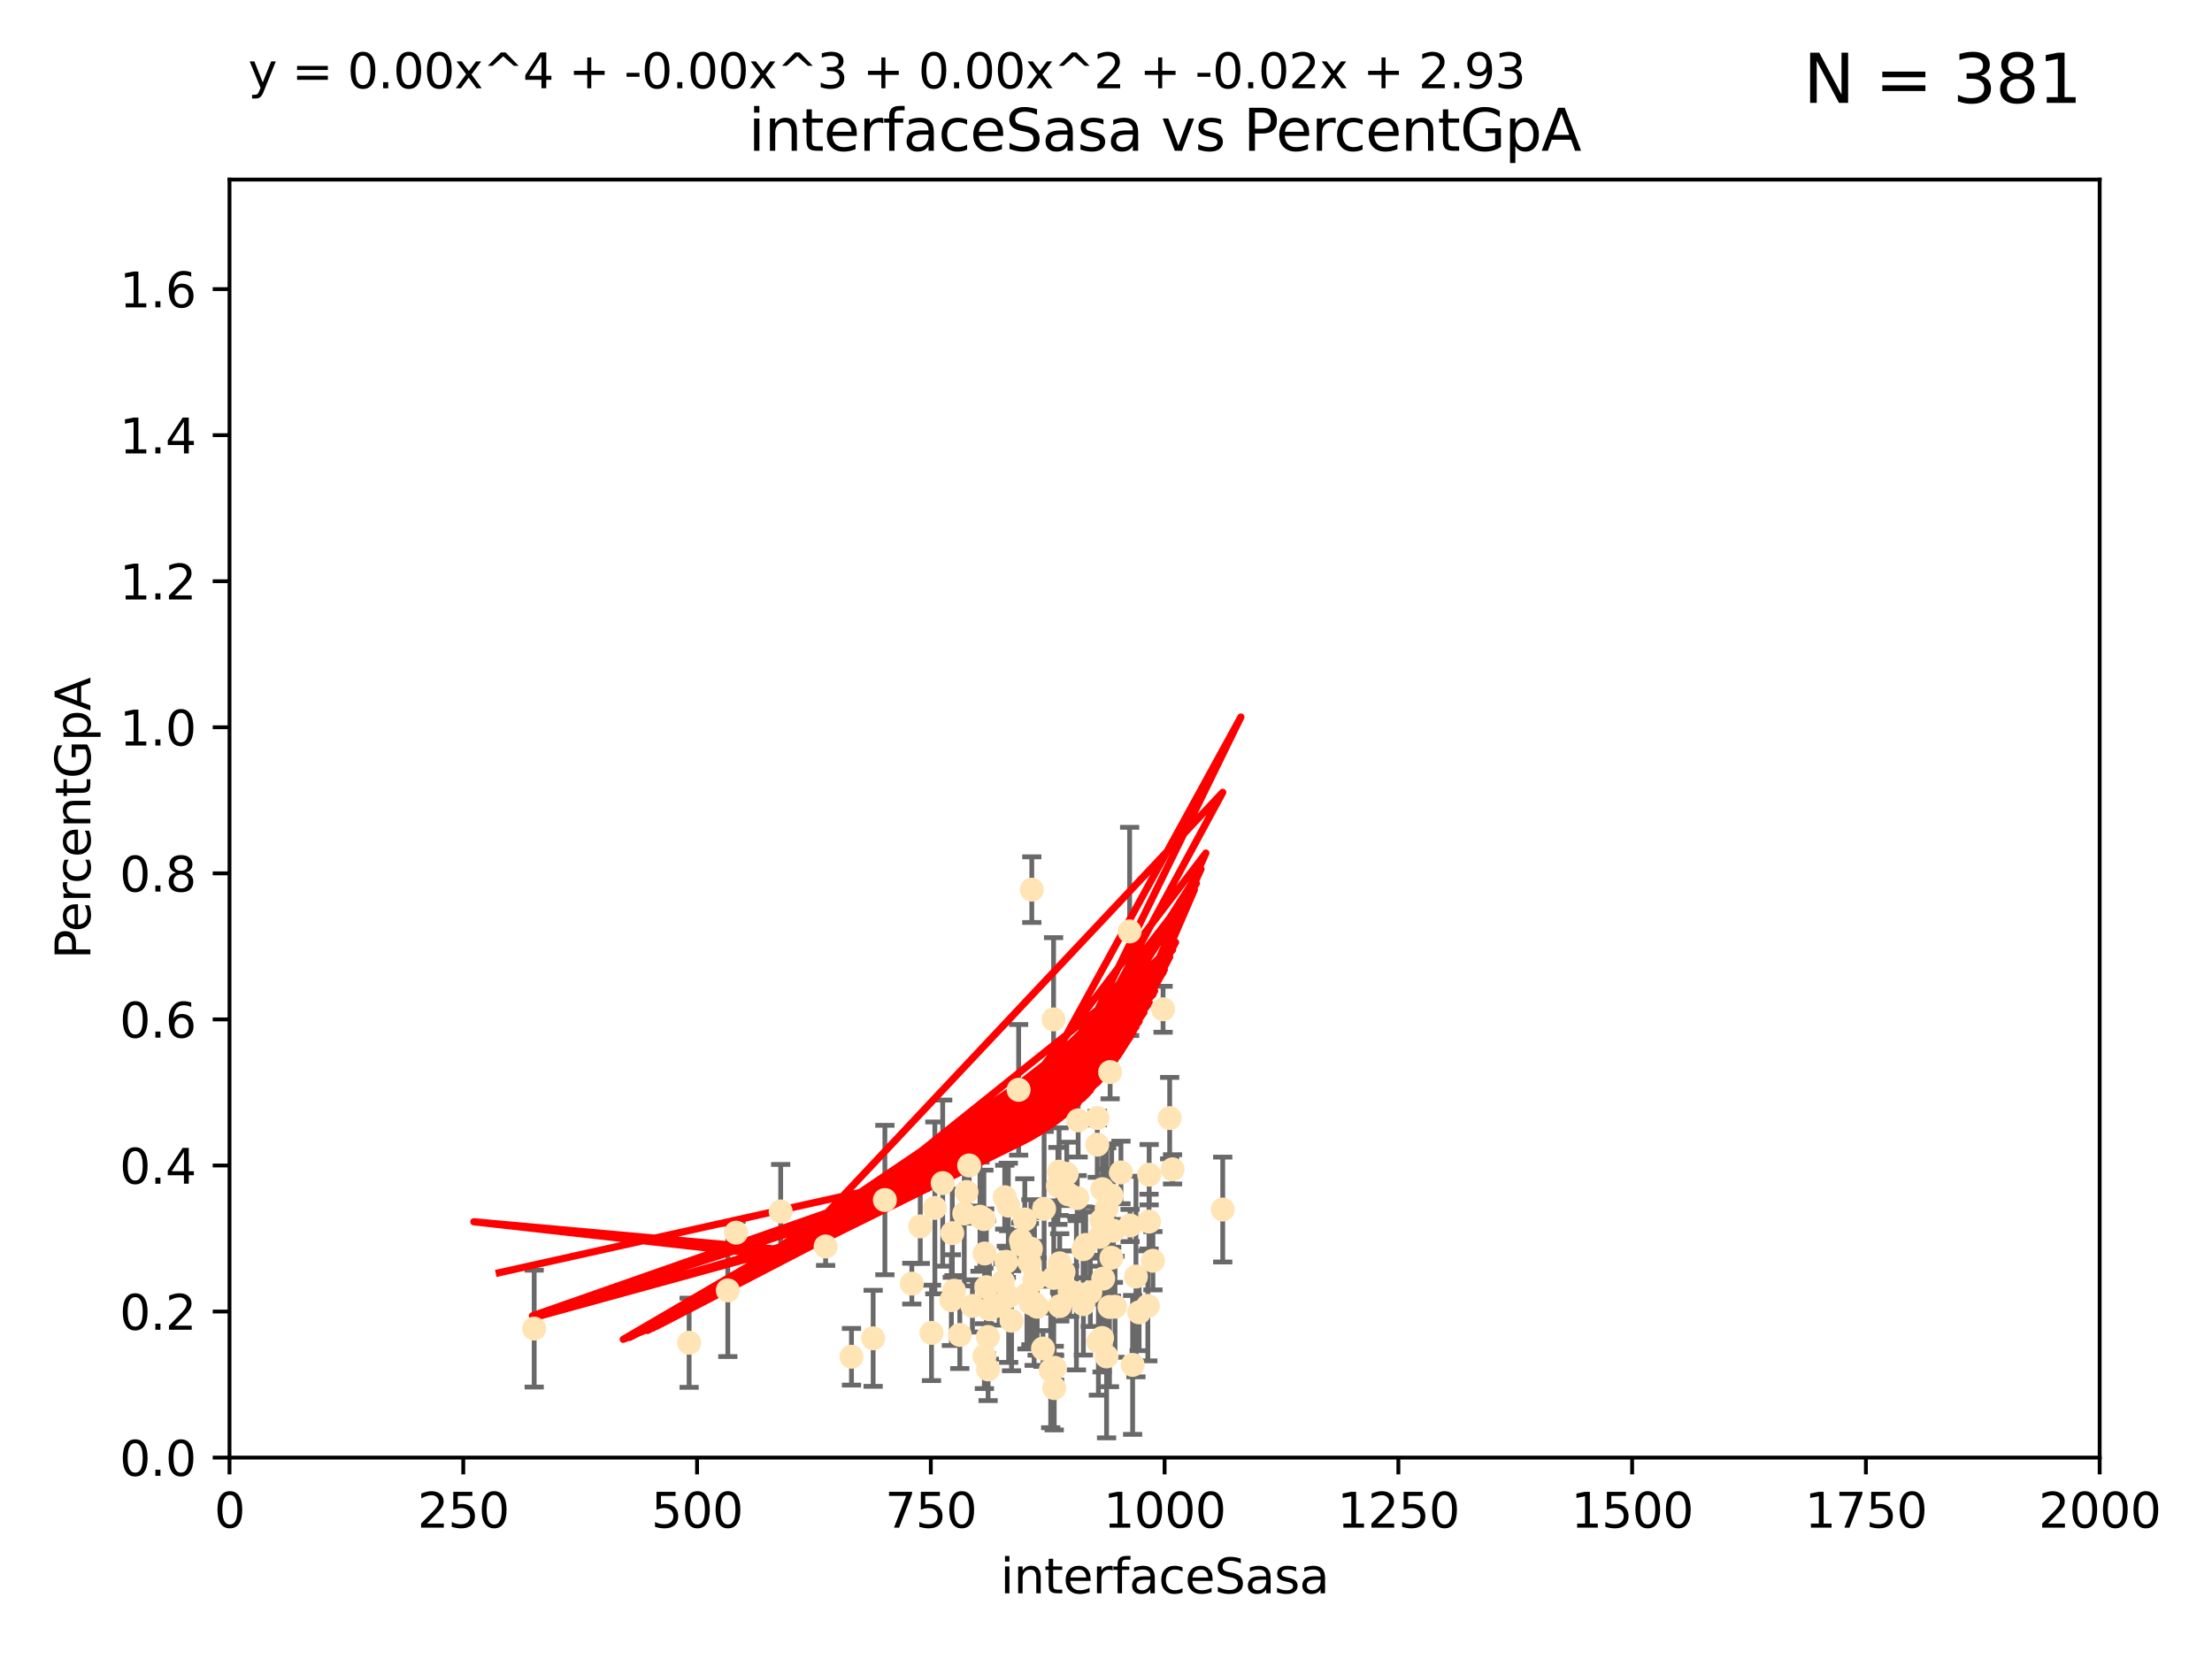 <?xml version="1.0" encoding="utf-8" standalone="no"?>
<!DOCTYPE svg PUBLIC "-//W3C//DTD SVG 1.1//EN"
  "http://www.w3.org/Graphics/SVG/1.1/DTD/svg11.dtd">
<svg xmlns:xlink="http://www.w3.org/1999/xlink" width="460.8pt" height="345.6pt" viewBox="0 0 460.8 345.6" xmlns="http://www.w3.org/2000/svg" version="1.1">
 <defs>
  <style type="text/css">*{stroke-linejoin: round; stroke-linecap: butt}</style>
 </defs>
 <g id="figure_1">
  <g id="patch_1">
   <path d="M 0 345.6 
L 460.8 345.6 
L 460.8 0 
L 0 0 
z
" style="fill: #ffffff"/>
  </g>
  <g id="axes_1">
   <g id="patch_2">
    <path d="M 47.81 303.64 
L 437.4 303.64 
L 437.4 37.411 
L 47.81 37.411 
z
" style="fill: #ffffff"/>
   </g>
   <g id="PathCollection_1">
    <defs>
     <path id="ma3bf6b9858" d="M 0 1.118 
C 0.297 1.118 0.581 1 0.791 0.791 
C 1 0.581 1.118 0.297 1.118 0 
C 1.118 -0.297 1 -0.581 0.791 -0.791 
C 0.581 -1 0.297 -1.118 0 -1.118 
C -0.297 -1.118 -0.581 -1 -0.791 -0.791 
C -1 -0.581 -1.118 -0.297 -1.118 0 
C -1.118 0.297 -1 0.581 -0.791 0.791 
C -0.581 1 -0.297 1.118 0 1.118 
z
" style="stroke: #ffe4b5"/>
    </defs>
    <g clip-path="url(#p859438e214)">
     <use xlink:href="#ma3bf6b9858" x="216.064" y="272.213" style="fill: #ffe4b5; stroke: #ffe4b5"/>
     <use xlink:href="#ma3bf6b9858" x="239.362" y="254.477" style="fill: #ffe4b5; stroke: #ffe4b5"/>
     <use xlink:href="#ma3bf6b9858" x="215.429" y="271.529" style="fill: #ffe4b5; stroke: #ffe4b5"/>
     <use xlink:href="#ma3bf6b9858" x="231.122" y="272.259" style="fill: #ffe4b5; stroke: #ffe4b5"/>
     <use xlink:href="#ma3bf6b9858" x="230.171" y="255.392" style="fill: #ffe4b5; stroke: #ffe4b5"/>
     <use xlink:href="#ma3bf6b9858" x="231.256" y="223.332" style="fill: #ffe4b5; stroke: #ffe4b5"/>
     <use xlink:href="#ma3bf6b9858" x="214.44" y="262.939" style="fill: #ffe4b5; stroke: #ffe4b5"/>
     <use xlink:href="#ma3bf6b9858" x="242.291" y="210.247" style="fill: #ffe4b5; stroke: #ffe4b5"/>
     <use xlink:href="#ma3bf6b9858" x="222.82" y="268.982" style="fill: #ffe4b5; stroke: #ffe4b5"/>
     <use xlink:href="#ma3bf6b9858" x="225.666" y="260.23" style="fill: #ffe4b5; stroke: #ffe4b5"/>
     <use xlink:href="#ma3bf6b9858" x="231.936" y="256.373" style="fill: #ffe4b5; stroke: #ffe4b5"/>
     <use xlink:href="#ma3bf6b9858" x="215.499" y="266.63" style="fill: #ffe4b5; stroke: #ffe4b5"/>
     <use xlink:href="#ma3bf6b9858" x="205.066" y="282.507" style="fill: #ffe4b5; stroke: #ffe4b5"/>
     <use xlink:href="#ma3bf6b9858" x="214.755" y="271.5" style="fill: #ffe4b5; stroke: #ffe4b5"/>
     <use xlink:href="#ma3bf6b9858" x="229.643" y="247.726" style="fill: #ffe4b5; stroke: #ffe4b5"/>
     <use xlink:href="#ma3bf6b9858" x="224.401" y="249.587" style="fill: #ffe4b5; stroke: #ffe4b5"/>
     <use xlink:href="#ma3bf6b9858" x="199.943" y="278.088" style="fill: #ffe4b5; stroke: #ffe4b5"/>
     <use xlink:href="#ma3bf6b9858" x="202.573" y="272.052" style="fill: #ffe4b5; stroke: #ffe4b5"/>
     <use xlink:href="#ma3bf6b9858" x="189.95" y="267.404" style="fill: #ffe4b5; stroke: #ffe4b5"/>
     <use xlink:href="#ma3bf6b9858" x="177.38" y="282.636" style="fill: #ffe4b5; stroke: #ffe4b5"/>
     <use xlink:href="#ma3bf6b9858" x="244.265" y="243.591" style="fill: #ffe4b5; stroke: #ffe4b5"/>
     <use xlink:href="#ma3bf6b9858" x="208.941" y="267.001" style="fill: #ffe4b5; stroke: #ffe4b5"/>
     <use xlink:href="#ma3bf6b9858" x="220.768" y="272.09" style="fill: #ffe4b5; stroke: #ffe4b5"/>
     <use xlink:href="#ma3bf6b9858" x="229.449" y="254.248" style="fill: #ffe4b5; stroke: #ffe4b5"/>
     <use xlink:href="#ma3bf6b9858" x="209.305" y="249.396" style="fill: #ffe4b5; stroke: #ffe4b5"/>
     <use xlink:href="#ma3bf6b9858" x="191.711" y="255.485" style="fill: #ffe4b5; stroke: #ffe4b5"/>
     <use xlink:href="#ma3bf6b9858" x="205.119" y="261.124" style="fill: #ffe4b5; stroke: #ffe4b5"/>
     <use xlink:href="#ma3bf6b9858" x="217.276" y="280.92" style="fill: #ffe4b5; stroke: #ffe4b5"/>
     <use xlink:href="#ma3bf6b9858" x="201.893" y="242.789" style="fill: #ffe4b5; stroke: #ffe4b5"/>
     <use xlink:href="#ma3bf6b9858" x="212.201" y="227.029" style="fill: #ffe4b5; stroke: #ffe4b5"/>
     <use xlink:href="#ma3bf6b9858" x="228.611" y="232.904" style="fill: #ffe4b5; stroke: #ffe4b5"/>
     <use xlink:href="#ma3bf6b9858" x="205.469" y="268.139" style="fill: #ffe4b5; stroke: #ffe4b5"/>
     <use xlink:href="#ma3bf6b9858" x="212.673" y="258.367" style="fill: #ffe4b5; stroke: #ffe4b5"/>
     <use xlink:href="#ma3bf6b9858" x="239.391" y="244.711" style="fill: #ffe4b5; stroke: #ffe4b5"/>
     <use xlink:href="#ma3bf6b9858" x="220.759" y="263.169" style="fill: #ffe4b5; stroke: #ffe4b5"/>
     <use xlink:href="#ma3bf6b9858" x="220.379" y="247.046" style="fill: #ffe4b5; stroke: #ffe4b5"/>
     <use xlink:href="#ma3bf6b9858" x="217.508" y="251.816" style="fill: #ffe4b5; stroke: #ffe4b5"/>
     <use xlink:href="#ma3bf6b9858" x="222.57" y="248.802" style="fill: #ffe4b5; stroke: #ffe4b5"/>
     <use xlink:href="#ma3bf6b9858" x="198.741" y="268.879" style="fill: #ffe4b5; stroke: #ffe4b5"/>
     <use xlink:href="#ma3bf6b9858" x="243.665" y="232.921" style="fill: #ffe4b5; stroke: #ffe4b5"/>
     <use xlink:href="#ma3bf6b9858" x="232.281" y="272.219" style="fill: #ffe4b5; stroke: #ffe4b5"/>
     <use xlink:href="#ma3bf6b9858" x="235.322" y="194.031" style="fill: #ffe4b5; stroke: #ffe4b5"/>
     <use xlink:href="#ma3bf6b9858" x="229.826" y="266.352" style="fill: #ffe4b5; stroke: #ffe4b5"/>
     <use xlink:href="#ma3bf6b9858" x="209.632" y="262.854" style="fill: #ffe4b5; stroke: #ffe4b5"/>
     <use xlink:href="#ma3bf6b9858" x="235.947" y="284.334" style="fill: #ffe4b5; stroke: #ffe4b5"/>
     <use xlink:href="#ma3bf6b9858" x="221.559" y="264.976" style="fill: #ffe4b5; stroke: #ffe4b5"/>
     <use xlink:href="#ma3bf6b9858" x="194.047" y="277.663" style="fill: #ffe4b5; stroke: #ffe4b5"/>
     <use xlink:href="#ma3bf6b9858" x="201.345" y="248.307" style="fill: #ffe4b5; stroke: #ffe4b5"/>
     <use xlink:href="#ma3bf6b9858" x="231.58" y="249.069" style="fill: #ffe4b5; stroke: #ffe4b5"/>
     <use xlink:href="#ma3bf6b9858" x="229.587" y="278.727" style="fill: #ffe4b5; stroke: #ffe4b5"/>
     <use xlink:href="#ma3bf6b9858" x="220.624" y="244.078" style="fill: #ffe4b5; stroke: #ffe4b5"/>
     <use xlink:href="#ma3bf6b9858" x="239.114" y="272.033" style="fill: #ffe4b5; stroke: #ffe4b5"/>
     <use xlink:href="#ma3bf6b9858" x="162.63" y="252.37" style="fill: #ffe4b5; stroke: #ffe4b5"/>
     <use xlink:href="#ma3bf6b9858" x="210.049" y="251.16" style="fill: #ffe4b5; stroke: #ffe4b5"/>
     <use xlink:href="#ma3bf6b9858" x="233.514" y="244.243" style="fill: #ffe4b5; stroke: #ffe4b5"/>
     <use xlink:href="#ma3bf6b9858" x="213.931" y="269.67" style="fill: #ffe4b5; stroke: #ffe4b5"/>
     <use xlink:href="#ma3bf6b9858" x="226.17" y="259.342" style="fill: #ffe4b5; stroke: #ffe4b5"/>
     <use xlink:href="#ma3bf6b9858" x="208.138" y="272.009" style="fill: #ffe4b5; stroke: #ffe4b5"/>
     <use xlink:href="#ma3bf6b9858" x="228.586" y="238.456" style="fill: #ffe4b5; stroke: #ffe4b5"/>
     <use xlink:href="#ma3bf6b9858" x="228.817" y="279.507" style="fill: #ffe4b5; stroke: #ffe4b5"/>
     <use xlink:href="#ma3bf6b9858" x="210.123" y="270.097" style="fill: #ffe4b5; stroke: #ffe4b5"/>
     <use xlink:href="#ma3bf6b9858" x="204.959" y="253.967" style="fill: #ffe4b5; stroke: #ffe4b5"/>
     <use xlink:href="#ma3bf6b9858" x="254.717" y="251.972" style="fill: #ffe4b5; stroke: #ffe4b5"/>
     <use xlink:href="#ma3bf6b9858" x="200.872" y="252.79" style="fill: #ffe4b5; stroke: #ffe4b5"/>
     <use xlink:href="#ma3bf6b9858" x="194.748" y="251.63" style="fill: #ffe4b5; stroke: #ffe4b5"/>
     <use xlink:href="#ma3bf6b9858" x="205.8" y="278.511" style="fill: #ffe4b5; stroke: #ffe4b5"/>
     <use xlink:href="#ma3bf6b9858" x="214.944" y="185.331" style="fill: #ffe4b5; stroke: #ffe4b5"/>
     <use xlink:href="#ma3bf6b9858" x="222.222" y="244.533" style="fill: #ffe4b5; stroke: #ffe4b5"/>
     <use xlink:href="#ma3bf6b9858" x="237.301" y="273.392" style="fill: #ffe4b5; stroke: #ffe4b5"/>
     <use xlink:href="#ma3bf6b9858" x="219.51" y="266.203" style="fill: #ffe4b5; stroke: #ffe4b5"/>
     <use xlink:href="#ma3bf6b9858" x="205.839" y="285.272" style="fill: #ffe4b5; stroke: #ffe4b5"/>
     <use xlink:href="#ma3bf6b9858" x="240.174" y="262.634" style="fill: #ffe4b5; stroke: #ffe4b5"/>
     <use xlink:href="#ma3bf6b9858" x="224.598" y="233.399" style="fill: #ffe4b5; stroke: #ffe4b5"/>
     <use xlink:href="#ma3bf6b9858" x="230.537" y="251.681" style="fill: #ffe4b5; stroke: #ffe4b5"/>
     <use xlink:href="#ma3bf6b9858" x="235.413" y="255.289" style="fill: #ffe4b5; stroke: #ffe4b5"/>
     <use xlink:href="#ma3bf6b9858" x="219.617" y="289.164" style="fill: #ffe4b5; stroke: #ffe4b5"/>
     <use xlink:href="#ma3bf6b9858" x="229.117" y="257.663" style="fill: #ffe4b5; stroke: #ffe4b5"/>
     <use xlink:href="#ma3bf6b9858" x="218.879" y="285.464" style="fill: #ffe4b5; stroke: #ffe4b5"/>
     <use xlink:href="#ma3bf6b9858" x="236.64" y="265.929" style="fill: #ffe4b5; stroke: #ffe4b5"/>
     <use xlink:href="#ma3bf6b9858" x="204.152" y="253.459" style="fill: #ffe4b5; stroke: #ffe4b5"/>
     <use xlink:href="#ma3bf6b9858" x="219.691" y="284.942" style="fill: #ffe4b5; stroke: #ffe4b5"/>
     <use xlink:href="#ma3bf6b9858" x="224.236" y="269.39" style="fill: #ffe4b5; stroke: #ffe4b5"/>
     <use xlink:href="#ma3bf6b9858" x="214.755" y="260.126" style="fill: #ffe4b5; stroke: #ffe4b5"/>
     <use xlink:href="#ma3bf6b9858" x="184.338" y="249.989" style="fill: #ffe4b5; stroke: #ffe4b5"/>
     <use xlink:href="#ma3bf6b9858" x="196.382" y="246.465" style="fill: #ffe4b5; stroke: #ffe4b5"/>
     <use xlink:href="#ma3bf6b9858" x="230.518" y="282.566" style="fill: #ffe4b5; stroke: #ffe4b5"/>
     <use xlink:href="#ma3bf6b9858" x="227.138" y="269.212" style="fill: #ffe4b5; stroke: #ffe4b5"/>
     <use xlink:href="#ma3bf6b9858" x="212.885" y="259.339" style="fill: #ffe4b5; stroke: #ffe4b5"/>
     <use xlink:href="#ma3bf6b9858" x="171.99" y="259.664" style="fill: #ffe4b5; stroke: #ffe4b5"/>
     <use xlink:href="#ma3bf6b9858" x="198.381" y="256.89" style="fill: #ffe4b5; stroke: #ffe4b5"/>
     <use xlink:href="#ma3bf6b9858" x="153.346" y="256.789" style="fill: #ffe4b5; stroke: #ffe4b5"/>
     <use xlink:href="#ma3bf6b9858" x="219.479" y="212.364" style="fill: #ffe4b5; stroke: #ffe4b5"/>
     <use xlink:href="#ma3bf6b9858" x="231.527" y="262.015" style="fill: #ffe4b5; stroke: #ffe4b5"/>
     <use xlink:href="#ma3bf6b9858" x="143.558" y="279.718" style="fill: #ffe4b5; stroke: #ffe4b5"/>
     <use xlink:href="#ma3bf6b9858" x="181.893" y="278.795" style="fill: #ffe4b5; stroke: #ffe4b5"/>
     <use xlink:href="#ma3bf6b9858" x="225.691" y="271.673" style="fill: #ffe4b5; stroke: #ffe4b5"/>
     <use xlink:href="#ma3bf6b9858" x="198.19" y="270.842" style="fill: #ffe4b5; stroke: #ffe4b5"/>
     <use xlink:href="#ma3bf6b9858" x="111.282" y="276.774" style="fill: #ffe4b5; stroke: #ffe4b5"/>
     <use xlink:href="#ma3bf6b9858" x="151.62" y="268.817" style="fill: #ffe4b5; stroke: #ffe4b5"/>
     <use xlink:href="#ma3bf6b9858" x="213.487" y="254.044" style="fill: #ffe4b5; stroke: #ffe4b5"/>
     <use xlink:href="#ma3bf6b9858" x="206.11" y="272.737" style="fill: #ffe4b5; stroke: #ffe4b5"/>
     <use xlink:href="#ma3bf6b9858" x="210.721" y="275.132" style="fill: #ffe4b5; stroke: #ffe4b5"/>
    </g>
   </g>
   <g id="matplotlib.axis_1">
    <g id="xtick_1">
     <g id="line2d_1">
      <defs>
       <path id="m0fe599967a" d="M 0 0 
L 0 3.5 
" style="stroke: #000000; stroke-width: 0.8"/>
      </defs>
      <g>
       <use xlink:href="#m0fe599967a" x="47.81" y="303.64" style="stroke: #000000; stroke-width: 0.8"/>
      </g>
     </g>
     <g id="text_1">
      <!-- 0 -->
      <g transform="translate(44.629 318.238)scale(0.1 -0.1)">
       <defs>
        <path id="DejaVuSans-30" d="M 2034 4250 
Q 1547 4250 1301 3770 
Q 1056 3291 1056 2328 
Q 1056 1369 1301 889 
Q 1547 409 2034 409 
Q 2525 409 2770 889 
Q 3016 1369 3016 2328 
Q 3016 3291 2770 3770 
Q 2525 4250 2034 4250 
z
M 2034 4750 
Q 2819 4750 3233 4129 
Q 3647 3509 3647 2328 
Q 3647 1150 3233 529 
Q 2819 -91 2034 -91 
Q 1250 -91 836 529 
Q 422 1150 422 2328 
Q 422 3509 836 4129 
Q 1250 4750 2034 4750 
z
" transform="scale(0.016)"/>
       </defs>
       <use xlink:href="#DejaVuSans-30"/>
      </g>
     </g>
    </g>
    <g id="xtick_2">
     <g id="line2d_2">
      <g>
       <use xlink:href="#m0fe599967a" x="96.509" y="303.64" style="stroke: #000000; stroke-width: 0.8"/>
      </g>
     </g>
     <g id="text_2">
      <!-- 250 -->
      <g transform="translate(86.965 318.238)scale(0.1 -0.1)">
       <defs>
        <path id="DejaVuSans-32" d="M 1228 531 
L 3431 531 
L 3431 0 
L 469 0 
L 469 531 
Q 828 903 1448 1529 
Q 2069 2156 2228 2338 
Q 2531 2678 2651 2914 
Q 2772 3150 2772 3378 
Q 2772 3750 2511 3984 
Q 2250 4219 1831 4219 
Q 1534 4219 1204 4116 
Q 875 4013 500 3803 
L 500 4441 
Q 881 4594 1212 4672 
Q 1544 4750 1819 4750 
Q 2544 4750 2975 4387 
Q 3406 4025 3406 3419 
Q 3406 3131 3298 2873 
Q 3191 2616 2906 2266 
Q 2828 2175 2409 1742 
Q 1991 1309 1228 531 
z
" transform="scale(0.016)"/>
        <path id="DejaVuSans-35" d="M 691 4666 
L 3169 4666 
L 3169 4134 
L 1269 4134 
L 1269 2991 
Q 1406 3038 1543 3061 
Q 1681 3084 1819 3084 
Q 2600 3084 3056 2656 
Q 3513 2228 3513 1497 
Q 3513 744 3044 326 
Q 2575 -91 1722 -91 
Q 1428 -91 1123 -41 
Q 819 9 494 109 
L 494 744 
Q 775 591 1075 516 
Q 1375 441 1709 441 
Q 2250 441 2565 725 
Q 2881 1009 2881 1497 
Q 2881 1984 2565 2268 
Q 2250 2553 1709 2553 
Q 1456 2553 1204 2497 
Q 953 2441 691 2322 
L 691 4666 
z
" transform="scale(0.016)"/>
       </defs>
       <use xlink:href="#DejaVuSans-32"/>
       <use xlink:href="#DejaVuSans-35" x="63.623"/>
       <use xlink:href="#DejaVuSans-30" x="127.246"/>
      </g>
     </g>
    </g>
    <g id="xtick_3">
     <g id="line2d_3">
      <g>
       <use xlink:href="#m0fe599967a" x="145.208" y="303.64" style="stroke: #000000; stroke-width: 0.8"/>
      </g>
     </g>
     <g id="text_3">
      <!-- 500 -->
      <g transform="translate(135.664 318.238)scale(0.1 -0.1)">
       <use xlink:href="#DejaVuSans-35"/>
       <use xlink:href="#DejaVuSans-30" x="63.623"/>
       <use xlink:href="#DejaVuSans-30" x="127.246"/>
      </g>
     </g>
    </g>
    <g id="xtick_4">
     <g id="line2d_4">
      <g>
       <use xlink:href="#m0fe599967a" x="193.906" y="303.64" style="stroke: #000000; stroke-width: 0.8"/>
      </g>
     </g>
     <g id="text_4">
      <!-- 750 -->
      <g transform="translate(184.363 318.238)scale(0.1 -0.1)">
       <defs>
        <path id="DejaVuSans-37" d="M 525 4666 
L 3525 4666 
L 3525 4397 
L 1831 0 
L 1172 0 
L 2766 4134 
L 525 4134 
L 525 4666 
z
" transform="scale(0.016)"/>
       </defs>
       <use xlink:href="#DejaVuSans-37"/>
       <use xlink:href="#DejaVuSans-35" x="63.623"/>
       <use xlink:href="#DejaVuSans-30" x="127.246"/>
      </g>
     </g>
    </g>
    <g id="xtick_5">
     <g id="line2d_5">
      <g>
       <use xlink:href="#m0fe599967a" x="242.605" y="303.64" style="stroke: #000000; stroke-width: 0.8"/>
      </g>
     </g>
     <g id="text_5">
      <!-- 1000 -->
      <g transform="translate(229.88 318.238)scale(0.1 -0.1)">
       <defs>
        <path id="DejaVuSans-31" d="M 794 531 
L 1825 531 
L 1825 4091 
L 703 3866 
L 703 4441 
L 1819 4666 
L 2450 4666 
L 2450 531 
L 3481 531 
L 3481 0 
L 794 0 
L 794 531 
z
" transform="scale(0.016)"/>
       </defs>
       <use xlink:href="#DejaVuSans-31"/>
       <use xlink:href="#DejaVuSans-30" x="63.623"/>
       <use xlink:href="#DejaVuSans-30" x="127.246"/>
       <use xlink:href="#DejaVuSans-30" x="190.869"/>
      </g>
     </g>
    </g>
    <g id="xtick_6">
     <g id="line2d_6">
      <g>
       <use xlink:href="#m0fe599967a" x="291.304" y="303.64" style="stroke: #000000; stroke-width: 0.8"/>
      </g>
     </g>
     <g id="text_6">
      <!-- 1250 -->
      <g transform="translate(278.579 318.238)scale(0.1 -0.1)">
       <use xlink:href="#DejaVuSans-31"/>
       <use xlink:href="#DejaVuSans-32" x="63.623"/>
       <use xlink:href="#DejaVuSans-35" x="127.246"/>
       <use xlink:href="#DejaVuSans-30" x="190.869"/>
      </g>
     </g>
    </g>
    <g id="xtick_7">
     <g id="line2d_7">
      <g>
       <use xlink:href="#m0fe599967a" x="340.002" y="303.64" style="stroke: #000000; stroke-width: 0.8"/>
      </g>
     </g>
     <g id="text_7">
      <!-- 1500 -->
      <g transform="translate(327.277 318.238)scale(0.1 -0.1)">
       <use xlink:href="#DejaVuSans-31"/>
       <use xlink:href="#DejaVuSans-35" x="63.623"/>
       <use xlink:href="#DejaVuSans-30" x="127.246"/>
       <use xlink:href="#DejaVuSans-30" x="190.869"/>
      </g>
     </g>
    </g>
    <g id="xtick_8">
     <g id="line2d_8">
      <g>
       <use xlink:href="#m0fe599967a" x="388.701" y="303.64" style="stroke: #000000; stroke-width: 0.8"/>
      </g>
     </g>
     <g id="text_8">
      <!-- 1750 -->
      <g transform="translate(375.976 318.238)scale(0.1 -0.1)">
       <use xlink:href="#DejaVuSans-31"/>
       <use xlink:href="#DejaVuSans-37" x="63.623"/>
       <use xlink:href="#DejaVuSans-35" x="127.246"/>
       <use xlink:href="#DejaVuSans-30" x="190.869"/>
      </g>
     </g>
    </g>
    <g id="xtick_9">
     <g id="line2d_9">
      <g>
       <use xlink:href="#m0fe599967a" x="437.4" y="303.64" style="stroke: #000000; stroke-width: 0.8"/>
      </g>
     </g>
     <g id="text_9">
      <!-- 2000 -->
      <g transform="translate(424.675 318.238)scale(0.1 -0.1)">
       <use xlink:href="#DejaVuSans-32"/>
       <use xlink:href="#DejaVuSans-30" x="63.623"/>
       <use xlink:href="#DejaVuSans-30" x="127.246"/>
       <use xlink:href="#DejaVuSans-30" x="190.869"/>
      </g>
     </g>
    </g>
    <g id="text_10">
     <!-- interfaceSasa -->
     <g transform="translate(208.398 331.917)scale(0.1 -0.1)">
      <defs>
       <path id="DejaVuSans-69" d="M 603 3500 
L 1178 3500 
L 1178 0 
L 603 0 
L 603 3500 
z
M 603 4863 
L 1178 4863 
L 1178 4134 
L 603 4134 
L 603 4863 
z
" transform="scale(0.016)"/>
       <path id="DejaVuSans-6e" d="M 3513 2113 
L 3513 0 
L 2938 0 
L 2938 2094 
Q 2938 2591 2744 2837 
Q 2550 3084 2163 3084 
Q 1697 3084 1428 2787 
Q 1159 2491 1159 1978 
L 1159 0 
L 581 0 
L 581 3500 
L 1159 3500 
L 1159 2956 
Q 1366 3272 1645 3428 
Q 1925 3584 2291 3584 
Q 2894 3584 3203 3211 
Q 3513 2838 3513 2113 
z
" transform="scale(0.016)"/>
       <path id="DejaVuSans-74" d="M 1172 4494 
L 1172 3500 
L 2356 3500 
L 2356 3053 
L 1172 3053 
L 1172 1153 
Q 1172 725 1289 603 
Q 1406 481 1766 481 
L 2356 481 
L 2356 0 
L 1766 0 
Q 1100 0 847 248 
Q 594 497 594 1153 
L 594 3053 
L 172 3053 
L 172 3500 
L 594 3500 
L 594 4494 
L 1172 4494 
z
" transform="scale(0.016)"/>
       <path id="DejaVuSans-65" d="M 3597 1894 
L 3597 1613 
L 953 1613 
Q 991 1019 1311 708 
Q 1631 397 2203 397 
Q 2534 397 2845 478 
Q 3156 559 3463 722 
L 3463 178 
Q 3153 47 2828 -22 
Q 2503 -91 2169 -91 
Q 1331 -91 842 396 
Q 353 884 353 1716 
Q 353 2575 817 3079 
Q 1281 3584 2069 3584 
Q 2775 3584 3186 3129 
Q 3597 2675 3597 1894 
z
M 3022 2063 
Q 3016 2534 2758 2815 
Q 2500 3097 2075 3097 
Q 1594 3097 1305 2825 
Q 1016 2553 972 2059 
L 3022 2063 
z
" transform="scale(0.016)"/>
       <path id="DejaVuSans-72" d="M 2631 2963 
Q 2534 3019 2420 3045 
Q 2306 3072 2169 3072 
Q 1681 3072 1420 2755 
Q 1159 2438 1159 1844 
L 1159 0 
L 581 0 
L 581 3500 
L 1159 3500 
L 1159 2956 
Q 1341 3275 1631 3429 
Q 1922 3584 2338 3584 
Q 2397 3584 2469 3576 
Q 2541 3569 2628 3553 
L 2631 2963 
z
" transform="scale(0.016)"/>
       <path id="DejaVuSans-66" d="M 2375 4863 
L 2375 4384 
L 1825 4384 
Q 1516 4384 1395 4259 
Q 1275 4134 1275 3809 
L 1275 3500 
L 2222 3500 
L 2222 3053 
L 1275 3053 
L 1275 0 
L 697 0 
L 697 3053 
L 147 3053 
L 147 3500 
L 697 3500 
L 697 3744 
Q 697 4328 969 4595 
Q 1241 4863 1831 4863 
L 2375 4863 
z
" transform="scale(0.016)"/>
       <path id="DejaVuSans-61" d="M 2194 1759 
Q 1497 1759 1228 1600 
Q 959 1441 959 1056 
Q 959 750 1161 570 
Q 1363 391 1709 391 
Q 2188 391 2477 730 
Q 2766 1069 2766 1631 
L 2766 1759 
L 2194 1759 
z
M 3341 1997 
L 3341 0 
L 2766 0 
L 2766 531 
Q 2569 213 2275 61 
Q 1981 -91 1556 -91 
Q 1019 -91 701 211 
Q 384 513 384 1019 
Q 384 1609 779 1909 
Q 1175 2209 1959 2209 
L 2766 2209 
L 2766 2266 
Q 2766 2663 2505 2880 
Q 2244 3097 1772 3097 
Q 1472 3097 1187 3025 
Q 903 2953 641 2809 
L 641 3341 
Q 956 3463 1253 3523 
Q 1550 3584 1831 3584 
Q 2591 3584 2966 3190 
Q 3341 2797 3341 1997 
z
" transform="scale(0.016)"/>
       <path id="DejaVuSans-63" d="M 3122 3366 
L 3122 2828 
Q 2878 2963 2633 3030 
Q 2388 3097 2138 3097 
Q 1578 3097 1268 2742 
Q 959 2388 959 1747 
Q 959 1106 1268 751 
Q 1578 397 2138 397 
Q 2388 397 2633 464 
Q 2878 531 3122 666 
L 3122 134 
Q 2881 22 2623 -34 
Q 2366 -91 2075 -91 
Q 1284 -91 818 406 
Q 353 903 353 1747 
Q 353 2603 823 3093 
Q 1294 3584 2113 3584 
Q 2378 3584 2631 3529 
Q 2884 3475 3122 3366 
z
" transform="scale(0.016)"/>
       <path id="DejaVuSans-53" d="M 3425 4513 
L 3425 3897 
Q 3066 4069 2747 4153 
Q 2428 4238 2131 4238 
Q 1616 4238 1336 4038 
Q 1056 3838 1056 3469 
Q 1056 3159 1242 3001 
Q 1428 2844 1947 2747 
L 2328 2669 
Q 3034 2534 3370 2195 
Q 3706 1856 3706 1288 
Q 3706 609 3251 259 
Q 2797 -91 1919 -91 
Q 1588 -91 1214 -16 
Q 841 59 441 206 
L 441 856 
Q 825 641 1194 531 
Q 1563 422 1919 422 
Q 2459 422 2753 634 
Q 3047 847 3047 1241 
Q 3047 1584 2836 1778 
Q 2625 1972 2144 2069 
L 1759 2144 
Q 1053 2284 737 2584 
Q 422 2884 422 3419 
Q 422 4038 858 4394 
Q 1294 4750 2059 4750 
Q 2388 4750 2728 4690 
Q 3069 4631 3425 4513 
z
" transform="scale(0.016)"/>
       <path id="DejaVuSans-73" d="M 2834 3397 
L 2834 2853 
Q 2591 2978 2328 3040 
Q 2066 3103 1784 3103 
Q 1356 3103 1142 2972 
Q 928 2841 928 2578 
Q 928 2378 1081 2264 
Q 1234 2150 1697 2047 
L 1894 2003 
Q 2506 1872 2764 1633 
Q 3022 1394 3022 966 
Q 3022 478 2636 193 
Q 2250 -91 1575 -91 
Q 1294 -91 989 -36 
Q 684 19 347 128 
L 347 722 
Q 666 556 975 473 
Q 1284 391 1588 391 
Q 1994 391 2212 530 
Q 2431 669 2431 922 
Q 2431 1156 2273 1281 
Q 2116 1406 1581 1522 
L 1381 1569 
Q 847 1681 609 1914 
Q 372 2147 372 2553 
Q 372 3047 722 3315 
Q 1072 3584 1716 3584 
Q 2034 3584 2315 3537 
Q 2597 3491 2834 3397 
z
" transform="scale(0.016)"/>
      </defs>
      <use xlink:href="#DejaVuSans-69"/>
      <use xlink:href="#DejaVuSans-6e" x="27.783"/>
      <use xlink:href="#DejaVuSans-74" x="91.162"/>
      <use xlink:href="#DejaVuSans-65" x="130.371"/>
      <use xlink:href="#DejaVuSans-72" x="191.895"/>
      <use xlink:href="#DejaVuSans-66" x="233.008"/>
      <use xlink:href="#DejaVuSans-61" x="268.213"/>
      <use xlink:href="#DejaVuSans-63" x="329.492"/>
      <use xlink:href="#DejaVuSans-65" x="384.473"/>
      <use xlink:href="#DejaVuSans-53" x="445.996"/>
      <use xlink:href="#DejaVuSans-61" x="509.473"/>
      <use xlink:href="#DejaVuSans-73" x="570.752"/>
      <use xlink:href="#DejaVuSans-61" x="622.852"/>
     </g>
    </g>
   </g>
   <g id="matplotlib.axis_2">
    <g id="ytick_1">
     <g id="line2d_10">
      <defs>
       <path id="m09df90de9c" d="M 0 0 
L -3.5 0 
" style="stroke: #000000; stroke-width: 0.8"/>
      </defs>
      <g>
       <use xlink:href="#m09df90de9c" x="47.81" y="303.64" style="stroke: #000000; stroke-width: 0.8"/>
      </g>
     </g>
     <g id="text_11">
      <!-- 0.0 -->
      <g transform="translate(24.907 307.439)scale(0.1 -0.1)">
       <defs>
        <path id="DejaVuSans-2e" d="M 684 794 
L 1344 794 
L 1344 0 
L 684 0 
L 684 794 
z
" transform="scale(0.016)"/>
       </defs>
       <use xlink:href="#DejaVuSans-30"/>
       <use xlink:href="#DejaVuSans-2e" x="63.623"/>
       <use xlink:href="#DejaVuSans-30" x="95.41"/>
      </g>
     </g>
    </g>
    <g id="ytick_2">
     <g id="line2d_11">
      <g>
       <use xlink:href="#m09df90de9c" x="47.81" y="273.214" style="stroke: #000000; stroke-width: 0.8"/>
      </g>
     </g>
     <g id="text_12">
      <!-- 0.2 -->
      <g transform="translate(24.907 277.013)scale(0.1 -0.1)">
       <use xlink:href="#DejaVuSans-30"/>
       <use xlink:href="#DejaVuSans-2e" x="63.623"/>
       <use xlink:href="#DejaVuSans-32" x="95.41"/>
      </g>
     </g>
    </g>
    <g id="ytick_3">
     <g id="line2d_12">
      <g>
       <use xlink:href="#m09df90de9c" x="47.81" y="242.788" style="stroke: #000000; stroke-width: 0.8"/>
      </g>
     </g>
     <g id="text_13">
      <!-- 0.4 -->
      <g transform="translate(24.907 246.587)scale(0.1 -0.1)">
       <defs>
        <path id="DejaVuSans-34" d="M 2419 4116 
L 825 1625 
L 2419 1625 
L 2419 4116 
z
M 2253 4666 
L 3047 4666 
L 3047 1625 
L 3713 1625 
L 3713 1100 
L 3047 1100 
L 3047 0 
L 2419 0 
L 2419 1100 
L 313 1100 
L 313 1709 
L 2253 4666 
z
" transform="scale(0.016)"/>
       </defs>
       <use xlink:href="#DejaVuSans-30"/>
       <use xlink:href="#DejaVuSans-2e" x="63.623"/>
       <use xlink:href="#DejaVuSans-34" x="95.41"/>
      </g>
     </g>
    </g>
    <g id="ytick_4">
     <g id="line2d_13">
      <g>
       <use xlink:href="#m09df90de9c" x="47.81" y="212.362" style="stroke: #000000; stroke-width: 0.8"/>
      </g>
     </g>
     <g id="text_14">
      <!-- 0.6 -->
      <g transform="translate(24.907 216.161)scale(0.1 -0.1)">
       <defs>
        <path id="DejaVuSans-36" d="M 2113 2584 
Q 1688 2584 1439 2293 
Q 1191 2003 1191 1497 
Q 1191 994 1439 701 
Q 1688 409 2113 409 
Q 2538 409 2786 701 
Q 3034 994 3034 1497 
Q 3034 2003 2786 2293 
Q 2538 2584 2113 2584 
z
M 3366 4563 
L 3366 3988 
Q 3128 4100 2886 4159 
Q 2644 4219 2406 4219 
Q 1781 4219 1451 3797 
Q 1122 3375 1075 2522 
Q 1259 2794 1537 2939 
Q 1816 3084 2150 3084 
Q 2853 3084 3261 2657 
Q 3669 2231 3669 1497 
Q 3669 778 3244 343 
Q 2819 -91 2113 -91 
Q 1303 -91 875 529 
Q 447 1150 447 2328 
Q 447 3434 972 4092 
Q 1497 4750 2381 4750 
Q 2619 4750 2861 4703 
Q 3103 4656 3366 4563 
z
" transform="scale(0.016)"/>
       </defs>
       <use xlink:href="#DejaVuSans-30"/>
       <use xlink:href="#DejaVuSans-2e" x="63.623"/>
       <use xlink:href="#DejaVuSans-36" x="95.41"/>
      </g>
     </g>
    </g>
    <g id="ytick_5">
     <g id="line2d_14">
      <g>
       <use xlink:href="#m09df90de9c" x="47.81" y="181.935" style="stroke: #000000; stroke-width: 0.8"/>
      </g>
     </g>
     <g id="text_15">
      <!-- 0.8 -->
      <g transform="translate(24.907 185.735)scale(0.1 -0.1)">
       <defs>
        <path id="DejaVuSans-38" d="M 2034 2216 
Q 1584 2216 1326 1975 
Q 1069 1734 1069 1313 
Q 1069 891 1326 650 
Q 1584 409 2034 409 
Q 2484 409 2743 651 
Q 3003 894 3003 1313 
Q 3003 1734 2745 1975 
Q 2488 2216 2034 2216 
z
M 1403 2484 
Q 997 2584 770 2862 
Q 544 3141 544 3541 
Q 544 4100 942 4425 
Q 1341 4750 2034 4750 
Q 2731 4750 3128 4425 
Q 3525 4100 3525 3541 
Q 3525 3141 3298 2862 
Q 3072 2584 2669 2484 
Q 3125 2378 3379 2068 
Q 3634 1759 3634 1313 
Q 3634 634 3220 271 
Q 2806 -91 2034 -91 
Q 1263 -91 848 271 
Q 434 634 434 1313 
Q 434 1759 690 2068 
Q 947 2378 1403 2484 
z
M 1172 3481 
Q 1172 3119 1398 2916 
Q 1625 2713 2034 2713 
Q 2441 2713 2670 2916 
Q 2900 3119 2900 3481 
Q 2900 3844 2670 4047 
Q 2441 4250 2034 4250 
Q 1625 4250 1398 4047 
Q 1172 3844 1172 3481 
z
" transform="scale(0.016)"/>
       </defs>
       <use xlink:href="#DejaVuSans-30"/>
       <use xlink:href="#DejaVuSans-2e" x="63.623"/>
       <use xlink:href="#DejaVuSans-38" x="95.41"/>
      </g>
     </g>
    </g>
    <g id="ytick_6">
     <g id="line2d_15">
      <g>
       <use xlink:href="#m09df90de9c" x="47.81" y="151.509" style="stroke: #000000; stroke-width: 0.8"/>
      </g>
     </g>
     <g id="text_16">
      <!-- 1.0 -->
      <g transform="translate(24.907 155.308)scale(0.1 -0.1)">
       <use xlink:href="#DejaVuSans-31"/>
       <use xlink:href="#DejaVuSans-2e" x="63.623"/>
       <use xlink:href="#DejaVuSans-30" x="95.41"/>
      </g>
     </g>
    </g>
    <g id="ytick_7">
     <g id="line2d_16">
      <g>
       <use xlink:href="#m09df90de9c" x="47.81" y="121.083" style="stroke: #000000; stroke-width: 0.8"/>
      </g>
     </g>
     <g id="text_17">
      <!-- 1.2 -->
      <g transform="translate(24.907 124.882)scale(0.1 -0.1)">
       <use xlink:href="#DejaVuSans-31"/>
       <use xlink:href="#DejaVuSans-2e" x="63.623"/>
       <use xlink:href="#DejaVuSans-32" x="95.41"/>
      </g>
     </g>
    </g>
    <g id="ytick_8">
     <g id="line2d_17">
      <g>
       <use xlink:href="#m09df90de9c" x="47.81" y="90.657" style="stroke: #000000; stroke-width: 0.8"/>
      </g>
     </g>
     <g id="text_18">
      <!-- 1.4 -->
      <g transform="translate(24.907 94.456)scale(0.1 -0.1)">
       <use xlink:href="#DejaVuSans-31"/>
       <use xlink:href="#DejaVuSans-2e" x="63.623"/>
       <use xlink:href="#DejaVuSans-34" x="95.41"/>
      </g>
     </g>
    </g>
    <g id="ytick_9">
     <g id="line2d_18">
      <g>
       <use xlink:href="#m09df90de9c" x="47.81" y="60.231" style="stroke: #000000; stroke-width: 0.8"/>
      </g>
     </g>
     <g id="text_19">
      <!-- 1.6 -->
      <g transform="translate(24.907 64.03)scale(0.1 -0.1)">
       <use xlink:href="#DejaVuSans-31"/>
       <use xlink:href="#DejaVuSans-2e" x="63.623"/>
       <use xlink:href="#DejaVuSans-36" x="95.41"/>
      </g>
     </g>
    </g>
    <g id="text_20">
     <!-- PercentGpA -->
     <g transform="translate(18.827 199.802)rotate(-90)scale(0.1 -0.1)">
      <defs>
       <path id="DejaVuSans-50" d="M 1259 4147 
L 1259 2394 
L 2053 2394 
Q 2494 2394 2734 2622 
Q 2975 2850 2975 3272 
Q 2975 3691 2734 3919 
Q 2494 4147 2053 4147 
L 1259 4147 
z
M 628 4666 
L 2053 4666 
Q 2838 4666 3239 4311 
Q 3641 3956 3641 3272 
Q 3641 2581 3239 2228 
Q 2838 1875 2053 1875 
L 1259 1875 
L 1259 0 
L 628 0 
L 628 4666 
z
" transform="scale(0.016)"/>
       <path id="DejaVuSans-47" d="M 3809 666 
L 3809 1919 
L 2778 1919 
L 2778 2438 
L 4434 2438 
L 4434 434 
Q 4069 175 3628 42 
Q 3188 -91 2688 -91 
Q 1594 -91 976 548 
Q 359 1188 359 2328 
Q 359 3472 976 4111 
Q 1594 4750 2688 4750 
Q 3144 4750 3555 4637 
Q 3966 4525 4313 4306 
L 4313 3634 
Q 3963 3931 3569 4081 
Q 3175 4231 2741 4231 
Q 1884 4231 1454 3753 
Q 1025 3275 1025 2328 
Q 1025 1384 1454 906 
Q 1884 428 2741 428 
Q 3075 428 3337 486 
Q 3600 544 3809 666 
z
" transform="scale(0.016)"/>
       <path id="DejaVuSans-70" d="M 1159 525 
L 1159 -1331 
L 581 -1331 
L 581 3500 
L 1159 3500 
L 1159 2969 
Q 1341 3281 1617 3432 
Q 1894 3584 2278 3584 
Q 2916 3584 3314 3078 
Q 3713 2572 3713 1747 
Q 3713 922 3314 415 
Q 2916 -91 2278 -91 
Q 1894 -91 1617 61 
Q 1341 213 1159 525 
z
M 3116 1747 
Q 3116 2381 2855 2742 
Q 2594 3103 2138 3103 
Q 1681 3103 1420 2742 
Q 1159 2381 1159 1747 
Q 1159 1113 1420 752 
Q 1681 391 2138 391 
Q 2594 391 2855 752 
Q 3116 1113 3116 1747 
z
" transform="scale(0.016)"/>
       <path id="DejaVuSans-41" d="M 2188 4044 
L 1331 1722 
L 3047 1722 
L 2188 4044 
z
M 1831 4666 
L 2547 4666 
L 4325 0 
L 3669 0 
L 3244 1197 
L 1141 1197 
L 716 0 
L 50 0 
L 1831 4666 
z
" transform="scale(0.016)"/>
      </defs>
      <use xlink:href="#DejaVuSans-50"/>
      <use xlink:href="#DejaVuSans-65" x="56.678"/>
      <use xlink:href="#DejaVuSans-72" x="118.201"/>
      <use xlink:href="#DejaVuSans-63" x="157.064"/>
      <use xlink:href="#DejaVuSans-65" x="212.045"/>
      <use xlink:href="#DejaVuSans-6e" x="273.568"/>
      <use xlink:href="#DejaVuSans-74" x="336.947"/>
      <use xlink:href="#DejaVuSans-47" x="376.156"/>
      <use xlink:href="#DejaVuSans-70" x="453.646"/>
      <use xlink:href="#DejaVuSans-41" x="517.123"/>
     </g>
    </g>
   </g>
   <g id="LineCollection_1">
    <path d="M 216.064 282.308 
L 216.064 262.119 
" clip-path="url(#p859438e214)" style="fill: none; stroke: #696969"/>
    <path d="M 239.362 260.181 
L 239.362 248.773 
" clip-path="url(#p859438e214)" style="fill: none; stroke: #696969"/>
    <path d="M 215.429 284.435 
L 215.429 258.624 
" clip-path="url(#p859438e214)" style="fill: none; stroke: #696969"/>
    <path d="M 231.122 288.87 
L 231.122 255.647 
" clip-path="url(#p859438e214)" style="fill: none; stroke: #696969"/>
    <path d="M 230.171 267.217 
L 230.171 243.567 
" clip-path="url(#p859438e214)" style="fill: none; stroke: #696969"/>
    <path d="M 231.256 228.9 
L 231.256 217.765 
" clip-path="url(#p859438e214)" style="fill: none; stroke: #696969"/>
    <path d="M 214.44 270.996 
L 214.44 254.883 
" clip-path="url(#p859438e214)" style="fill: none; stroke: #696969"/>
    <path d="M 242.291 215.032 
L 242.291 205.463 
" clip-path="url(#p859438e214)" style="fill: none; stroke: #696969"/>
    <path d="M 222.82 274.229 
L 222.82 263.735 
" clip-path="url(#p859438e214)" style="fill: none; stroke: #696969"/>
    <path d="M 225.666 269.044 
L 225.666 251.416 
" clip-path="url(#p859438e214)" style="fill: none; stroke: #696969"/>
    <path d="M 231.936 267.151 
L 231.936 245.596 
" clip-path="url(#p859438e214)" style="fill: none; stroke: #696969"/>
    <path d="M 215.499 279.61 
L 215.499 253.65 
" clip-path="url(#p859438e214)" style="fill: none; stroke: #696969"/>
    <path d="M 205.066 289.267 
L 205.066 275.747 
" clip-path="url(#p859438e214)" style="fill: none; stroke: #696969"/>
    <path d="M 214.755 280.129 
L 214.755 262.872 
" clip-path="url(#p859438e214)" style="fill: none; stroke: #696969"/>
    <path d="M 229.643 257.133 
L 229.643 238.318 
" clip-path="url(#p859438e214)" style="fill: none; stroke: #696969"/>
    <path d="M 224.401 254.283 
L 224.401 244.892 
" clip-path="url(#p859438e214)" style="fill: none; stroke: #696969"/>
    <path d="M 199.943 285.087 
L 199.943 271.09 
" clip-path="url(#p859438e214)" style="fill: none; stroke: #696969"/>
    <path d="M 202.573 277.492 
L 202.573 266.613 
" clip-path="url(#p859438e214)" style="fill: none; stroke: #696969"/>
    <path d="M 189.95 271.655 
L 189.95 263.154 
" clip-path="url(#p859438e214)" style="fill: none; stroke: #696969"/>
    <path d="M 177.38 288.537 
L 177.38 276.736 
" clip-path="url(#p859438e214)" style="fill: none; stroke: #696969"/>
    <path d="M 244.265 246.637 
L 244.265 240.546 
" clip-path="url(#p859438e214)" style="fill: none; stroke: #696969"/>
    <path d="M 208.941 270.771 
L 208.941 263.231 
" clip-path="url(#p859438e214)" style="fill: none; stroke: #696969"/>
    <path d="M 220.768 275.194 
L 220.768 268.985 
" clip-path="url(#p859438e214)" style="fill: none; stroke: #696969"/>
    <path d="M 229.449 261.487 
L 229.449 247.01 
" clip-path="url(#p859438e214)" style="fill: none; stroke: #696969"/>
    <path d="M 209.305 256.046 
L 209.305 242.746 
" clip-path="url(#p859438e214)" style="fill: none; stroke: #696969"/>
    <path d="M 191.711 263.195 
L 191.711 247.776 
" clip-path="url(#p859438e214)" style="fill: none; stroke: #696969"/>
    <path d="M 205.119 270.404 
L 205.119 251.843 
" clip-path="url(#p859438e214)" style="fill: none; stroke: #696969"/>
    <path d="M 217.276 284.646 
L 217.276 277.193 
" clip-path="url(#p859438e214)" style="fill: none; stroke: #696969"/>
    <path d="M 201.893 251.23 
L 201.893 234.349 
" clip-path="url(#p859438e214)" style="fill: none; stroke: #696969"/>
    <path d="M 212.201 240.638 
L 212.201 213.42 
" clip-path="url(#p859438e214)" style="fill: none; stroke: #696969"/>
    <path d="M 228.611 234.331 
L 228.611 231.478 
" clip-path="url(#p859438e214)" style="fill: none; stroke: #696969"/>
    <path d="M 205.469 281.982 
L 205.469 254.296 
" clip-path="url(#p859438e214)" style="fill: none; stroke: #696969"/>
    <path d="M 212.673 261.98 
L 212.673 254.754 
" clip-path="url(#p859438e214)" style="fill: none; stroke: #696969"/>
    <path d="M 239.391 251 
L 239.391 238.422 
" clip-path="url(#p859438e214)" style="fill: none; stroke: #696969"/>
    <path d="M 220.759 269.326 
L 220.759 257.011 
" clip-path="url(#p859438e214)" style="fill: none; stroke: #696969"/>
    <path d="M 220.379 255.062 
L 220.379 239.029 
" clip-path="url(#p859438e214)" style="fill: none; stroke: #696969"/>
    <path d="M 217.508 267.926 
L 217.508 235.706 
" clip-path="url(#p859438e214)" style="fill: none; stroke: #696969"/>
    <path d="M 222.57 250.902 
L 222.57 246.701 
" clip-path="url(#p859438e214)" style="fill: none; stroke: #696969"/>
    <path d="M 198.741 272.02 
L 198.741 265.737 
" clip-path="url(#p859438e214)" style="fill: none; stroke: #696969"/>
    <path d="M 243.665 241.4 
L 243.665 224.442 
" clip-path="url(#p859438e214)" style="fill: none; stroke: #696969"/>
    <path d="M 232.281 282.742 
L 232.281 261.696 
" clip-path="url(#p859438e214)" style="fill: none; stroke: #696969"/>
    <path d="M 235.322 215.715 
L 235.322 172.348 
" clip-path="url(#p859438e214)" style="fill: none; stroke: #696969"/>
    <path d="M 229.826 279.145 
L 229.826 253.559 
" clip-path="url(#p859438e214)" style="fill: none; stroke: #696969"/>
    <path d="M 209.632 266.107 
L 209.632 259.602 
" clip-path="url(#p859438e214)" style="fill: none; stroke: #696969"/>
    <path d="M 235.947 298.801 
L 235.947 269.868 
" clip-path="url(#p859438e214)" style="fill: none; stroke: #696969"/>
    <path d="M 221.559 269.36 
L 221.559 260.593 
" clip-path="url(#p859438e214)" style="fill: none; stroke: #696969"/>
    <path d="M 194.047 287.605 
L 194.047 267.722 
" clip-path="url(#p859438e214)" style="fill: none; stroke: #696969"/>
    <path d="M 201.345 254.808 
L 201.345 241.806 
" clip-path="url(#p859438e214)" style="fill: none; stroke: #696969"/>
    <path d="M 231.58 259.819 
L 231.58 238.318 
" clip-path="url(#p859438e214)" style="fill: none; stroke: #696969"/>
    <path d="M 229.587 285.803 
L 229.587 271.651 
" clip-path="url(#p859438e214)" style="fill: none; stroke: #696969"/>
    <path d="M 220.624 253.2 
L 220.624 234.956 
" clip-path="url(#p859438e214)" style="fill: none; stroke: #696969"/>
    <path d="M 239.114 283.49 
L 239.114 260.577 
" clip-path="url(#p859438e214)" style="fill: none; stroke: #696969"/>
    <path d="M 162.63 262.166 
L 162.63 242.574 
" clip-path="url(#p859438e214)" style="fill: none; stroke: #696969"/>
    <path d="M 210.049 259.999 
L 210.049 242.321 
" clip-path="url(#p859438e214)" style="fill: none; stroke: #696969"/>
    <path d="M 233.514 250.754 
L 233.514 237.733 
" clip-path="url(#p859438e214)" style="fill: none; stroke: #696969"/>
    <path d="M 213.931 281 
L 213.931 258.34 
" clip-path="url(#p859438e214)" style="fill: none; stroke: #696969"/>
    <path d="M 226.17 266.196 
L 226.17 252.488 
" clip-path="url(#p859438e214)" style="fill: none; stroke: #696969"/>
    <path d="M 208.138 276.039 
L 208.138 267.979 
" clip-path="url(#p859438e214)" style="fill: none; stroke: #696969"/>
    <path d="M 228.586 245.252 
L 228.586 231.661 
" clip-path="url(#p859438e214)" style="fill: none; stroke: #696969"/>
    <path d="M 228.817 290.635 
L 228.817 268.379 
" clip-path="url(#p859438e214)" style="fill: none; stroke: #696969"/>
    <path d="M 210.123 283.806 
L 210.123 256.387 
" clip-path="url(#p859438e214)" style="fill: none; stroke: #696969"/>
    <path d="M 204.959 264.171 
L 204.959 243.763 
" clip-path="url(#p859438e214)" style="fill: none; stroke: #696969"/>
    <path d="M 254.717 262.897 
L 254.717 241.048 
" clip-path="url(#p859438e214)" style="fill: none; stroke: #696969"/>
    <path d="M 200.872 267.881 
L 200.872 237.699 
" clip-path="url(#p859438e214)" style="fill: none; stroke: #696969"/>
    <path d="M 194.748 269.535 
L 194.748 233.724 
" clip-path="url(#p859438e214)" style="fill: none; stroke: #696969"/>
    <path d="M 205.8 284.581 
L 205.8 272.441 
" clip-path="url(#p859438e214)" style="fill: none; stroke: #696969"/>
    <path d="M 214.944 192.169 
L 214.944 178.494 
" clip-path="url(#p859438e214)" style="fill: none; stroke: #696969"/>
    <path d="M 222.222 251.13 
L 222.222 237.935 
" clip-path="url(#p859438e214)" style="fill: none; stroke: #696969"/>
    <path d="M 237.301 281.364 
L 237.301 265.42 
" clip-path="url(#p859438e214)" style="fill: none; stroke: #696969"/>
    <path d="M 219.51 282.243 
L 219.51 250.164 
" clip-path="url(#p859438e214)" style="fill: none; stroke: #696969"/>
    <path d="M 205.839 291.772 
L 205.839 278.772 
" clip-path="url(#p859438e214)" style="fill: none; stroke: #696969"/>
    <path d="M 240.174 268.705 
L 240.174 256.562 
" clip-path="url(#p859438e214)" style="fill: none; stroke: #696969"/>
    <path d="M 224.598 241.02 
L 224.598 225.779 
" clip-path="url(#p859438e214)" style="fill: none; stroke: #696969"/>
    <path d="M 230.537 264.248 
L 230.537 239.115 
" clip-path="url(#p859438e214)" style="fill: none; stroke: #696969"/>
    <path d="M 235.413 258.639 
L 235.413 251.94 
" clip-path="url(#p859438e214)" style="fill: none; stroke: #696969"/>
    <path d="M 219.617 297.88 
L 219.617 280.448 
" clip-path="url(#p859438e214)" style="fill: none; stroke: #696969"/>
    <path d="M 229.117 263.784 
L 229.117 251.543 
" clip-path="url(#p859438e214)" style="fill: none; stroke: #696969"/>
    <path d="M 218.879 297.418 
L 218.879 273.51 
" clip-path="url(#p859438e214)" style="fill: none; stroke: #696969"/>
    <path d="M 236.64 286.823 
L 236.64 245.035 
" clip-path="url(#p859438e214)" style="fill: none; stroke: #696969"/>
    <path d="M 204.152 264.817 
L 204.152 242.102 
" clip-path="url(#p859438e214)" style="fill: none; stroke: #696969"/>
    <path d="M 219.691 287.508 
L 219.691 282.376 
" clip-path="url(#p859438e214)" style="fill: none; stroke: #696969"/>
    <path d="M 224.236 285.378 
L 224.236 253.403 
" clip-path="url(#p859438e214)" style="fill: none; stroke: #696969"/>
    <path d="M 214.755 270.333 
L 214.755 249.918 
" clip-path="url(#p859438e214)" style="fill: none; stroke: #696969"/>
    <path d="M 184.338 265.552 
L 184.338 234.425 
" clip-path="url(#p859438e214)" style="fill: none; stroke: #696969"/>
    <path d="M 196.382 263.772 
L 196.382 229.159 
" clip-path="url(#p859438e214)" style="fill: none; stroke: #696969"/>
    <path d="M 230.518 299.533 
L 230.518 265.599 
" clip-path="url(#p859438e214)" style="fill: none; stroke: #696969"/>
    <path d="M 227.138 276.328 
L 227.138 262.096 
" clip-path="url(#p859438e214)" style="fill: none; stroke: #696969"/>
    <path d="M 212.885 264.146 
L 212.885 254.531 
" clip-path="url(#p859438e214)" style="fill: none; stroke: #696969"/>
    <path d="M 171.99 263.609 
L 171.99 255.719 
" clip-path="url(#p859438e214)" style="fill: none; stroke: #696969"/>
    <path d="M 198.381 266.083 
L 198.381 247.698 
" clip-path="url(#p859438e214)" style="fill: none; stroke: #696969"/>
    <path d="M 153.346 259.148 
L 153.346 254.43 
" clip-path="url(#p859438e214)" style="fill: none; stroke: #696969"/>
    <path d="M 219.479 229.396 
L 219.479 195.331 
" clip-path="url(#p859438e214)" style="fill: none; stroke: #696969"/>
    <path d="M 231.527 269.996 
L 231.527 254.035 
" clip-path="url(#p859438e214)" style="fill: none; stroke: #696969"/>
    <path d="M 143.558 289.009 
L 143.558 270.428 
" clip-path="url(#p859438e214)" style="fill: none; stroke: #696969"/>
    <path d="M 181.893 288.796 
L 181.893 268.795 
" clip-path="url(#p859438e214)" style="fill: none; stroke: #696969"/>
    <path d="M 225.691 282.29 
L 225.691 261.055 
" clip-path="url(#p859438e214)" style="fill: none; stroke: #696969"/>
    <path d="M 198.19 280.298 
L 198.19 261.387 
" clip-path="url(#p859438e214)" style="fill: none; stroke: #696969"/>
    <path d="M 111.282 288.945 
L 111.282 264.603 
" clip-path="url(#p859438e214)" style="fill: none; stroke: #696969"/>
    <path d="M 151.62 282.592 
L 151.62 255.042 
" clip-path="url(#p859438e214)" style="fill: none; stroke: #696969"/>
    <path d="M 213.487 262.531 
L 213.487 245.558 
" clip-path="url(#p859438e214)" style="fill: none; stroke: #696969"/>
    <path d="M 206.11 283.139 
L 206.11 262.335 
" clip-path="url(#p859438e214)" style="fill: none; stroke: #696969"/>
    <path d="M 210.721 285.553 
L 210.721 264.71 
" clip-path="url(#p859438e214)" style="fill: none; stroke: #696969"/>
   </g>
   <g id="line2d_19">
    <defs>
     <path id="med717480ce" d="M 2 0 
L -2 -0 
" style="stroke: #696969"/>
    </defs>
    <g clip-path="url(#p859438e214)">
     <use xlink:href="#med717480ce" x="216.064" y="282.308" style="fill: #696969; stroke: #696969"/>
     <use xlink:href="#med717480ce" x="239.362" y="260.181" style="fill: #696969; stroke: #696969"/>
     <use xlink:href="#med717480ce" x="215.429" y="284.435" style="fill: #696969; stroke: #696969"/>
     <use xlink:href="#med717480ce" x="231.122" y="288.87" style="fill: #696969; stroke: #696969"/>
     <use xlink:href="#med717480ce" x="230.171" y="267.217" style="fill: #696969; stroke: #696969"/>
     <use xlink:href="#med717480ce" x="231.256" y="228.9" style="fill: #696969; stroke: #696969"/>
     <use xlink:href="#med717480ce" x="214.44" y="270.996" style="fill: #696969; stroke: #696969"/>
     <use xlink:href="#med717480ce" x="242.291" y="215.032" style="fill: #696969; stroke: #696969"/>
     <use xlink:href="#med717480ce" x="222.82" y="274.229" style="fill: #696969; stroke: #696969"/>
     <use xlink:href="#med717480ce" x="225.666" y="269.044" style="fill: #696969; stroke: #696969"/>
     <use xlink:href="#med717480ce" x="231.936" y="267.151" style="fill: #696969; stroke: #696969"/>
     <use xlink:href="#med717480ce" x="215.499" y="279.61" style="fill: #696969; stroke: #696969"/>
     <use xlink:href="#med717480ce" x="205.066" y="289.267" style="fill: #696969; stroke: #696969"/>
     <use xlink:href="#med717480ce" x="214.755" y="280.129" style="fill: #696969; stroke: #696969"/>
     <use xlink:href="#med717480ce" x="229.643" y="257.133" style="fill: #696969; stroke: #696969"/>
     <use xlink:href="#med717480ce" x="224.401" y="254.283" style="fill: #696969; stroke: #696969"/>
     <use xlink:href="#med717480ce" x="199.943" y="285.087" style="fill: #696969; stroke: #696969"/>
     <use xlink:href="#med717480ce" x="202.573" y="277.492" style="fill: #696969; stroke: #696969"/>
     <use xlink:href="#med717480ce" x="189.95" y="271.655" style="fill: #696969; stroke: #696969"/>
     <use xlink:href="#med717480ce" x="177.38" y="288.537" style="fill: #696969; stroke: #696969"/>
     <use xlink:href="#med717480ce" x="244.265" y="246.637" style="fill: #696969; stroke: #696969"/>
     <use xlink:href="#med717480ce" x="208.941" y="270.771" style="fill: #696969; stroke: #696969"/>
     <use xlink:href="#med717480ce" x="220.768" y="275.194" style="fill: #696969; stroke: #696969"/>
     <use xlink:href="#med717480ce" x="229.449" y="261.487" style="fill: #696969; stroke: #696969"/>
     <use xlink:href="#med717480ce" x="209.305" y="256.046" style="fill: #696969; stroke: #696969"/>
     <use xlink:href="#med717480ce" x="191.711" y="263.195" style="fill: #696969; stroke: #696969"/>
     <use xlink:href="#med717480ce" x="205.119" y="270.404" style="fill: #696969; stroke: #696969"/>
     <use xlink:href="#med717480ce" x="217.276" y="284.646" style="fill: #696969; stroke: #696969"/>
     <use xlink:href="#med717480ce" x="201.893" y="251.23" style="fill: #696969; stroke: #696969"/>
     <use xlink:href="#med717480ce" x="212.201" y="240.638" style="fill: #696969; stroke: #696969"/>
     <use xlink:href="#med717480ce" x="228.611" y="234.331" style="fill: #696969; stroke: #696969"/>
     <use xlink:href="#med717480ce" x="205.469" y="281.982" style="fill: #696969; stroke: #696969"/>
     <use xlink:href="#med717480ce" x="212.673" y="261.98" style="fill: #696969; stroke: #696969"/>
     <use xlink:href="#med717480ce" x="239.391" y="251" style="fill: #696969; stroke: #696969"/>
     <use xlink:href="#med717480ce" x="220.759" y="269.326" style="fill: #696969; stroke: #696969"/>
     <use xlink:href="#med717480ce" x="220.379" y="255.062" style="fill: #696969; stroke: #696969"/>
     <use xlink:href="#med717480ce" x="217.508" y="267.926" style="fill: #696969; stroke: #696969"/>
     <use xlink:href="#med717480ce" x="222.57" y="250.902" style="fill: #696969; stroke: #696969"/>
     <use xlink:href="#med717480ce" x="198.741" y="272.02" style="fill: #696969; stroke: #696969"/>
     <use xlink:href="#med717480ce" x="243.665" y="241.4" style="fill: #696969; stroke: #696969"/>
     <use xlink:href="#med717480ce" x="232.281" y="282.742" style="fill: #696969; stroke: #696969"/>
     <use xlink:href="#med717480ce" x="235.322" y="215.715" style="fill: #696969; stroke: #696969"/>
     <use xlink:href="#med717480ce" x="229.826" y="279.145" style="fill: #696969; stroke: #696969"/>
     <use xlink:href="#med717480ce" x="209.632" y="266.107" style="fill: #696969; stroke: #696969"/>
     <use xlink:href="#med717480ce" x="235.947" y="298.801" style="fill: #696969; stroke: #696969"/>
     <use xlink:href="#med717480ce" x="221.559" y="269.36" style="fill: #696969; stroke: #696969"/>
     <use xlink:href="#med717480ce" x="194.047" y="287.605" style="fill: #696969; stroke: #696969"/>
     <use xlink:href="#med717480ce" x="201.345" y="254.808" style="fill: #696969; stroke: #696969"/>
     <use xlink:href="#med717480ce" x="231.58" y="259.819" style="fill: #696969; stroke: #696969"/>
     <use xlink:href="#med717480ce" x="229.587" y="285.803" style="fill: #696969; stroke: #696969"/>
     <use xlink:href="#med717480ce" x="220.624" y="253.2" style="fill: #696969; stroke: #696969"/>
     <use xlink:href="#med717480ce" x="239.114" y="283.49" style="fill: #696969; stroke: #696969"/>
     <use xlink:href="#med717480ce" x="162.63" y="262.166" style="fill: #696969; stroke: #696969"/>
     <use xlink:href="#med717480ce" x="210.049" y="259.999" style="fill: #696969; stroke: #696969"/>
     <use xlink:href="#med717480ce" x="233.514" y="250.754" style="fill: #696969; stroke: #696969"/>
     <use xlink:href="#med717480ce" x="213.931" y="281" style="fill: #696969; stroke: #696969"/>
     <use xlink:href="#med717480ce" x="226.17" y="266.196" style="fill: #696969; stroke: #696969"/>
     <use xlink:href="#med717480ce" x="208.138" y="276.039" style="fill: #696969; stroke: #696969"/>
     <use xlink:href="#med717480ce" x="228.586" y="245.252" style="fill: #696969; stroke: #696969"/>
     <use xlink:href="#med717480ce" x="228.817" y="290.635" style="fill: #696969; stroke: #696969"/>
     <use xlink:href="#med717480ce" x="210.123" y="283.806" style="fill: #696969; stroke: #696969"/>
     <use xlink:href="#med717480ce" x="204.959" y="264.171" style="fill: #696969; stroke: #696969"/>
     <use xlink:href="#med717480ce" x="254.717" y="262.897" style="fill: #696969; stroke: #696969"/>
     <use xlink:href="#med717480ce" x="200.872" y="267.881" style="fill: #696969; stroke: #696969"/>
     <use xlink:href="#med717480ce" x="194.748" y="269.535" style="fill: #696969; stroke: #696969"/>
     <use xlink:href="#med717480ce" x="205.8" y="284.581" style="fill: #696969; stroke: #696969"/>
     <use xlink:href="#med717480ce" x="214.944" y="192.169" style="fill: #696969; stroke: #696969"/>
     <use xlink:href="#med717480ce" x="222.222" y="251.13" style="fill: #696969; stroke: #696969"/>
     <use xlink:href="#med717480ce" x="237.301" y="281.364" style="fill: #696969; stroke: #696969"/>
     <use xlink:href="#med717480ce" x="219.51" y="282.243" style="fill: #696969; stroke: #696969"/>
     <use xlink:href="#med717480ce" x="205.839" y="291.772" style="fill: #696969; stroke: #696969"/>
     <use xlink:href="#med717480ce" x="240.174" y="268.705" style="fill: #696969; stroke: #696969"/>
     <use xlink:href="#med717480ce" x="224.598" y="241.02" style="fill: #696969; stroke: #696969"/>
     <use xlink:href="#med717480ce" x="230.537" y="264.248" style="fill: #696969; stroke: #696969"/>
     <use xlink:href="#med717480ce" x="235.413" y="258.639" style="fill: #696969; stroke: #696969"/>
     <use xlink:href="#med717480ce" x="219.617" y="297.88" style="fill: #696969; stroke: #696969"/>
     <use xlink:href="#med717480ce" x="229.117" y="263.784" style="fill: #696969; stroke: #696969"/>
     <use xlink:href="#med717480ce" x="218.879" y="297.418" style="fill: #696969; stroke: #696969"/>
     <use xlink:href="#med717480ce" x="236.64" y="286.823" style="fill: #696969; stroke: #696969"/>
     <use xlink:href="#med717480ce" x="204.152" y="264.817" style="fill: #696969; stroke: #696969"/>
     <use xlink:href="#med717480ce" x="219.691" y="287.508" style="fill: #696969; stroke: #696969"/>
     <use xlink:href="#med717480ce" x="224.236" y="285.378" style="fill: #696969; stroke: #696969"/>
     <use xlink:href="#med717480ce" x="214.755" y="270.333" style="fill: #696969; stroke: #696969"/>
     <use xlink:href="#med717480ce" x="184.338" y="265.552" style="fill: #696969; stroke: #696969"/>
     <use xlink:href="#med717480ce" x="196.382" y="263.772" style="fill: #696969; stroke: #696969"/>
     <use xlink:href="#med717480ce" x="230.518" y="299.533" style="fill: #696969; stroke: #696969"/>
     <use xlink:href="#med717480ce" x="227.138" y="276.328" style="fill: #696969; stroke: #696969"/>
     <use xlink:href="#med717480ce" x="212.885" y="264.146" style="fill: #696969; stroke: #696969"/>
     <use xlink:href="#med717480ce" x="171.99" y="263.609" style="fill: #696969; stroke: #696969"/>
     <use xlink:href="#med717480ce" x="198.381" y="266.083" style="fill: #696969; stroke: #696969"/>
     <use xlink:href="#med717480ce" x="153.346" y="259.148" style="fill: #696969; stroke: #696969"/>
     <use xlink:href="#med717480ce" x="219.479" y="229.396" style="fill: #696969; stroke: #696969"/>
     <use xlink:href="#med717480ce" x="231.527" y="269.996" style="fill: #696969; stroke: #696969"/>
     <use xlink:href="#med717480ce" x="143.558" y="289.009" style="fill: #696969; stroke: #696969"/>
     <use xlink:href="#med717480ce" x="181.893" y="288.796" style="fill: #696969; stroke: #696969"/>
     <use xlink:href="#med717480ce" x="225.691" y="282.29" style="fill: #696969; stroke: #696969"/>
     <use xlink:href="#med717480ce" x="198.19" y="280.298" style="fill: #696969; stroke: #696969"/>
     <use xlink:href="#med717480ce" x="111.282" y="288.945" style="fill: #696969; stroke: #696969"/>
     <use xlink:href="#med717480ce" x="151.62" y="282.592" style="fill: #696969; stroke: #696969"/>
     <use xlink:href="#med717480ce" x="213.487" y="262.531" style="fill: #696969; stroke: #696969"/>
     <use xlink:href="#med717480ce" x="206.11" y="283.139" style="fill: #696969; stroke: #696969"/>
     <use xlink:href="#med717480ce" x="210.721" y="285.553" style="fill: #696969; stroke: #696969"/>
    </g>
   </g>
   <g id="line2d_20">
    <g clip-path="url(#p859438e214)">
     <use xlink:href="#med717480ce" x="216.064" y="262.119" style="fill: #696969; stroke: #696969"/>
     <use xlink:href="#med717480ce" x="239.362" y="248.773" style="fill: #696969; stroke: #696969"/>
     <use xlink:href="#med717480ce" x="215.429" y="258.624" style="fill: #696969; stroke: #696969"/>
     <use xlink:href="#med717480ce" x="231.122" y="255.647" style="fill: #696969; stroke: #696969"/>
     <use xlink:href="#med717480ce" x="230.171" y="243.567" style="fill: #696969; stroke: #696969"/>
     <use xlink:href="#med717480ce" x="231.256" y="217.765" style="fill: #696969; stroke: #696969"/>
     <use xlink:href="#med717480ce" x="214.44" y="254.883" style="fill: #696969; stroke: #696969"/>
     <use xlink:href="#med717480ce" x="242.291" y="205.463" style="fill: #696969; stroke: #696969"/>
     <use xlink:href="#med717480ce" x="222.82" y="263.735" style="fill: #696969; stroke: #696969"/>
     <use xlink:href="#med717480ce" x="225.666" y="251.416" style="fill: #696969; stroke: #696969"/>
     <use xlink:href="#med717480ce" x="231.936" y="245.596" style="fill: #696969; stroke: #696969"/>
     <use xlink:href="#med717480ce" x="215.499" y="253.65" style="fill: #696969; stroke: #696969"/>
     <use xlink:href="#med717480ce" x="205.066" y="275.747" style="fill: #696969; stroke: #696969"/>
     <use xlink:href="#med717480ce" x="214.755" y="262.872" style="fill: #696969; stroke: #696969"/>
     <use xlink:href="#med717480ce" x="229.643" y="238.318" style="fill: #696969; stroke: #696969"/>
     <use xlink:href="#med717480ce" x="224.401" y="244.892" style="fill: #696969; stroke: #696969"/>
     <use xlink:href="#med717480ce" x="199.943" y="271.09" style="fill: #696969; stroke: #696969"/>
     <use xlink:href="#med717480ce" x="202.573" y="266.613" style="fill: #696969; stroke: #696969"/>
     <use xlink:href="#med717480ce" x="189.95" y="263.154" style="fill: #696969; stroke: #696969"/>
     <use xlink:href="#med717480ce" x="177.38" y="276.736" style="fill: #696969; stroke: #696969"/>
     <use xlink:href="#med717480ce" x="244.265" y="240.546" style="fill: #696969; stroke: #696969"/>
     <use xlink:href="#med717480ce" x="208.941" y="263.231" style="fill: #696969; stroke: #696969"/>
     <use xlink:href="#med717480ce" x="220.768" y="268.985" style="fill: #696969; stroke: #696969"/>
     <use xlink:href="#med717480ce" x="229.449" y="247.01" style="fill: #696969; stroke: #696969"/>
     <use xlink:href="#med717480ce" x="209.305" y="242.746" style="fill: #696969; stroke: #696969"/>
     <use xlink:href="#med717480ce" x="191.711" y="247.776" style="fill: #696969; stroke: #696969"/>
     <use xlink:href="#med717480ce" x="205.119" y="251.843" style="fill: #696969; stroke: #696969"/>
     <use xlink:href="#med717480ce" x="217.276" y="277.193" style="fill: #696969; stroke: #696969"/>
     <use xlink:href="#med717480ce" x="201.893" y="234.349" style="fill: #696969; stroke: #696969"/>
     <use xlink:href="#med717480ce" x="212.201" y="213.42" style="fill: #696969; stroke: #696969"/>
     <use xlink:href="#med717480ce" x="228.611" y="231.478" style="fill: #696969; stroke: #696969"/>
     <use xlink:href="#med717480ce" x="205.469" y="254.296" style="fill: #696969; stroke: #696969"/>
     <use xlink:href="#med717480ce" x="212.673" y="254.754" style="fill: #696969; stroke: #696969"/>
     <use xlink:href="#med717480ce" x="239.391" y="238.422" style="fill: #696969; stroke: #696969"/>
     <use xlink:href="#med717480ce" x="220.759" y="257.011" style="fill: #696969; stroke: #696969"/>
     <use xlink:href="#med717480ce" x="220.379" y="239.029" style="fill: #696969; stroke: #696969"/>
     <use xlink:href="#med717480ce" x="217.508" y="235.706" style="fill: #696969; stroke: #696969"/>
     <use xlink:href="#med717480ce" x="222.57" y="246.701" style="fill: #696969; stroke: #696969"/>
     <use xlink:href="#med717480ce" x="198.741" y="265.737" style="fill: #696969; stroke: #696969"/>
     <use xlink:href="#med717480ce" x="243.665" y="224.442" style="fill: #696969; stroke: #696969"/>
     <use xlink:href="#med717480ce" x="232.281" y="261.696" style="fill: #696969; stroke: #696969"/>
     <use xlink:href="#med717480ce" x="235.322" y="172.348" style="fill: #696969; stroke: #696969"/>
     <use xlink:href="#med717480ce" x="229.826" y="253.559" style="fill: #696969; stroke: #696969"/>
     <use xlink:href="#med717480ce" x="209.632" y="259.602" style="fill: #696969; stroke: #696969"/>
     <use xlink:href="#med717480ce" x="235.947" y="269.868" style="fill: #696969; stroke: #696969"/>
     <use xlink:href="#med717480ce" x="221.559" y="260.593" style="fill: #696969; stroke: #696969"/>
     <use xlink:href="#med717480ce" x="194.047" y="267.722" style="fill: #696969; stroke: #696969"/>
     <use xlink:href="#med717480ce" x="201.345" y="241.806" style="fill: #696969; stroke: #696969"/>
     <use xlink:href="#med717480ce" x="231.58" y="238.318" style="fill: #696969; stroke: #696969"/>
     <use xlink:href="#med717480ce" x="229.587" y="271.651" style="fill: #696969; stroke: #696969"/>
     <use xlink:href="#med717480ce" x="220.624" y="234.956" style="fill: #696969; stroke: #696969"/>
     <use xlink:href="#med717480ce" x="239.114" y="260.577" style="fill: #696969; stroke: #696969"/>
     <use xlink:href="#med717480ce" x="162.63" y="242.574" style="fill: #696969; stroke: #696969"/>
     <use xlink:href="#med717480ce" x="210.049" y="242.321" style="fill: #696969; stroke: #696969"/>
     <use xlink:href="#med717480ce" x="233.514" y="237.733" style="fill: #696969; stroke: #696969"/>
     <use xlink:href="#med717480ce" x="213.931" y="258.34" style="fill: #696969; stroke: #696969"/>
     <use xlink:href="#med717480ce" x="226.17" y="252.488" style="fill: #696969; stroke: #696969"/>
     <use xlink:href="#med717480ce" x="208.138" y="267.979" style="fill: #696969; stroke: #696969"/>
     <use xlink:href="#med717480ce" x="228.586" y="231.661" style="fill: #696969; stroke: #696969"/>
     <use xlink:href="#med717480ce" x="228.817" y="268.379" style="fill: #696969; stroke: #696969"/>
     <use xlink:href="#med717480ce" x="210.123" y="256.387" style="fill: #696969; stroke: #696969"/>
     <use xlink:href="#med717480ce" x="204.959" y="243.763" style="fill: #696969; stroke: #696969"/>
     <use xlink:href="#med717480ce" x="254.717" y="241.048" style="fill: #696969; stroke: #696969"/>
     <use xlink:href="#med717480ce" x="200.872" y="237.699" style="fill: #696969; stroke: #696969"/>
     <use xlink:href="#med717480ce" x="194.748" y="233.724" style="fill: #696969; stroke: #696969"/>
     <use xlink:href="#med717480ce" x="205.8" y="272.441" style="fill: #696969; stroke: #696969"/>
     <use xlink:href="#med717480ce" x="214.944" y="178.494" style="fill: #696969; stroke: #696969"/>
     <use xlink:href="#med717480ce" x="222.222" y="237.935" style="fill: #696969; stroke: #696969"/>
     <use xlink:href="#med717480ce" x="237.301" y="265.42" style="fill: #696969; stroke: #696969"/>
     <use xlink:href="#med717480ce" x="219.51" y="250.164" style="fill: #696969; stroke: #696969"/>
     <use xlink:href="#med717480ce" x="205.839" y="278.772" style="fill: #696969; stroke: #696969"/>
     <use xlink:href="#med717480ce" x="240.174" y="256.562" style="fill: #696969; stroke: #696969"/>
     <use xlink:href="#med717480ce" x="224.598" y="225.779" style="fill: #696969; stroke: #696969"/>
     <use xlink:href="#med717480ce" x="230.537" y="239.115" style="fill: #696969; stroke: #696969"/>
     <use xlink:href="#med717480ce" x="235.413" y="251.94" style="fill: #696969; stroke: #696969"/>
     <use xlink:href="#med717480ce" x="219.617" y="280.448" style="fill: #696969; stroke: #696969"/>
     <use xlink:href="#med717480ce" x="229.117" y="251.543" style="fill: #696969; stroke: #696969"/>
     <use xlink:href="#med717480ce" x="218.879" y="273.51" style="fill: #696969; stroke: #696969"/>
     <use xlink:href="#med717480ce" x="236.64" y="245.035" style="fill: #696969; stroke: #696969"/>
     <use xlink:href="#med717480ce" x="204.152" y="242.102" style="fill: #696969; stroke: #696969"/>
     <use xlink:href="#med717480ce" x="219.691" y="282.376" style="fill: #696969; stroke: #696969"/>
     <use xlink:href="#med717480ce" x="224.236" y="253.403" style="fill: #696969; stroke: #696969"/>
     <use xlink:href="#med717480ce" x="214.755" y="249.918" style="fill: #696969; stroke: #696969"/>
     <use xlink:href="#med717480ce" x="184.338" y="234.425" style="fill: #696969; stroke: #696969"/>
     <use xlink:href="#med717480ce" x="196.382" y="229.159" style="fill: #696969; stroke: #696969"/>
     <use xlink:href="#med717480ce" x="230.518" y="265.599" style="fill: #696969; stroke: #696969"/>
     <use xlink:href="#med717480ce" x="227.138" y="262.096" style="fill: #696969; stroke: #696969"/>
     <use xlink:href="#med717480ce" x="212.885" y="254.531" style="fill: #696969; stroke: #696969"/>
     <use xlink:href="#med717480ce" x="171.99" y="255.719" style="fill: #696969; stroke: #696969"/>
     <use xlink:href="#med717480ce" x="198.381" y="247.698" style="fill: #696969; stroke: #696969"/>
     <use xlink:href="#med717480ce" x="153.346" y="254.43" style="fill: #696969; stroke: #696969"/>
     <use xlink:href="#med717480ce" x="219.479" y="195.331" style="fill: #696969; stroke: #696969"/>
     <use xlink:href="#med717480ce" x="231.527" y="254.035" style="fill: #696969; stroke: #696969"/>
     <use xlink:href="#med717480ce" x="143.558" y="270.428" style="fill: #696969; stroke: #696969"/>
     <use xlink:href="#med717480ce" x="181.893" y="268.795" style="fill: #696969; stroke: #696969"/>
     <use xlink:href="#med717480ce" x="225.691" y="261.055" style="fill: #696969; stroke: #696969"/>
     <use xlink:href="#med717480ce" x="198.19" y="261.387" style="fill: #696969; stroke: #696969"/>
     <use xlink:href="#med717480ce" x="111.282" y="264.603" style="fill: #696969; stroke: #696969"/>
     <use xlink:href="#med717480ce" x="151.62" y="255.042" style="fill: #696969; stroke: #696969"/>
     <use xlink:href="#med717480ce" x="213.487" y="245.558" style="fill: #696969; stroke: #696969"/>
     <use xlink:href="#med717480ce" x="206.11" y="262.335" style="fill: #696969; stroke: #696969"/>
     <use xlink:href="#med717480ce" x="210.721" y="264.71" style="fill: #696969; stroke: #696969"/>
    </g>
   </g>
   <g id="line2d_21">
    <path d="M 231.145 222.335 
L 242.554 201.97 
L 208.925 239.697 
L 258.5 149.37 
L 216.064 236.123 
L 194.329 244.843 
L 244.888 196.287 
L 231.733 221.541 
L 251.201 177.704 
L 201.856 242.356 
L 226.614 227.697 
L 214.128 237.218 
L 240.527 206.443 
L 218.885 234.317 
L 226.597 227.715 
L 235.941 215.12 
L 232.912 219.877 
L 222.518 231.548 
L 203.96 241.621 
L 194.296 244.854 
L 239.362 208.829 
L 215.429 236.494 
L 229.119 224.891 
L 231.256 222.187 
L 250.183 181.045 
L 214.44 237.049 
L 207.351 240.343 
L 195.114 244.584 
L 182.088 249.337 
L 242.291 202.573 
L 222.82 231.292 
L 213.44 237.581 
L 225.666 228.666 
L 231.936 221.262 
L 215.499 236.454 
L 249.228 184.051 
L 205.066 241.218 
L 222.039 231.945 
L 189.216 246.586 
L 214.755 236.875 
L 229.643 224.255 
L 202.173 242.247 
L 207.585 240.249 
L 224.401 229.883 
L 203.704 241.712 
L 199.943 243 
L 206.936 240.507 
L 211.436 238.575 
L 202.573 242.109 
L 189.95 246.327 
L 177.38 251.445 
L 244.265 197.863 
L 208.941 239.69 
L 220.768 232.949 
L 229.449 224.493 
L 194.076 244.927 
L 171.039 254.705 
L 194.235 244.874 
L 209.305 239.535 
L 231.239 222.21 
L 216.117 236.092 
L 191.711 245.719 
L 205.119 241.199 
L 217.276 235.38 
L 201.893 242.343 
L 176.869 251.689 
L 212.201 238.206 
L 228.611 225.491 
L 230.017 223.791 
L 193.591 245.087 
L 205.469 241.069 
L 212.673 237.973 
L 239.391 208.771 
L 180.876 249.855 
L 220.759 232.957 
L 224.209 230.061 
L 220.379 233.244 
L 217.508 235.233 
L 161.615 260.391 
L 222.57 231.504 
L 198.741 243.397 
L 243.665 199.34 
L 232.281 220.781 
L 224.002 230.25 
L 235.322 216.152 
L 229.826 224.029 
L 201.453 242.493 
L 209.632 239.393 
L 248.803 185.35 
L 235.947 215.11 
L 221.559 232.332 
L 194.047 244.936 
L 157.626 263.028 
L 201.345 242.53 
L 231.58 221.751 
L 199.84 243.034 
L 229.587 224.324 
L 220.624 233.059 
L 239.114 209.32 
L 172.676 253.817 
L 184.453 248.371 
L 162.63 259.738 
L 210.049 239.21 
L 233.514 218.988 
L 213.931 237.323 
L 226.17 228.157 
L 238.294 210.904 
L 208.138 240.025 
L 228.817 225.249 
L 210.123 239.177 
L 189.925 246.336 
L 204.959 241.258 
L 240.207 207.11 
L 145.963 270.901 
L 210.998 238.779 
L 184.694 248.275 
L 216.376 235.937 
L 254.717 165.058 
L 169.625 255.498 
L 201.694 242.411 
L 200.872 242.689 
L 226.221 228.105 
L 207.006 240.479 
L 191.577 245.765 
L 178.619 250.865 
L 194.748 244.705 
L 164.683 258.443 
L 173.063 253.612 
L 175.36 252.431 
L 180.304 250.106 
L 205.8 240.944 
L 224.185 230.082 
L 214.944 236.77 
L 196.318 244.19 
L 212.92 237.848 
L 167.866 256.516 
L 222.222 231.795 
L 237.301 212.743 
L 192.921 245.311 
L 186.241 247.677 
L 219.51 233.878 
L 183.36 248.81 
L 154.661 265.037 
L 231.172 222.299 
L 196.279 244.203 
L 210.668 238.931 
L 195.165 244.568 
L 205.839 240.929 
L 240.174 207.179 
L 192.461 245.465 
L 224.598 229.699 
L 199.279 243.22 
L 191.744 245.708 
L 230.537 223.13 
L 235.413 216.001 
L 212.203 238.205 
L 206.106 240.828 
L 209.141 239.605 
L 194.298 244.853 
L 171.881 254.244 
L 219.617 233.802 
L 182.123 249.322 
L 214.946 236.769 
L 166.376 257.405 
L 164.116 258.797 
L 166.836 257.129 
L 203.194 241.892 
L 229.117 224.893 
L 195.344 244.509 
L 218.879 234.321 
L 219.44 233.928 
L 199.257 243.227 
L 215.513 236.446 
L 236.64 213.917 
L 194.389 244.823 
L 140.963 274.008 
L 175.048 252.587 
L 214.547 236.99 
L 217.79 235.05 
L 203.854 241.658 
L 185.684 247.89 
L 149.501 268.551 
L 208.557 239.851 
L 198.562 243.456 
L 204.152 241.551 
L 219.691 233.748 
L 191.752 245.705 
L 181.145 249.738 
L 186.379 247.625 
L 153.284 265.977 
L 189.936 246.332 
L 182.38 249.214 
L 224.236 230.036 
L 214.755 236.875 
L 178.73 250.814 
L 161.525 260.449 
L 197.461 243.817 
L 185.645 247.905 
L 188.692 246.773 
L 180.631 249.962 
L 167.605 256.67 
L 184.338 248.416 
L 196.382 244.169 
L 178.256 251.033 
L 230.518 223.155 
L 191.923 245.647 
L 227.138 227.14 
L 160.922 260.842 
L 158.477 262.458 
L 212.885 237.866 
L 171.99 254.185 
L 180.734 249.917 
L 162.813 259.621 
L 168.71 256.024 
L 153.311 265.958 
L 182.386 249.212 
L 154.32 265.27 
L 164.839 258.346 
L 164.005 258.866 
L 195.523 244.45 
L 204.328 241.488 
L 175.313 252.454 
L 199.07 243.289 
L 170.87 254.799 
L 110.91 274.118 
L 198.381 243.516 
L 176.184 252.023 
L 152.875 266.256 
L 194.319 244.846 
L 204.723 241.344 
L 145.71 271.066 
L 194.617 244.748 
L 164.915 258.299 
L 153.346 265.935 
L 167.387 256.8 
L 173.402 253.433 
L 219.479 233.9 
L 180.403 250.062 
L 197.808 243.703 
L 169.576 255.526 
L 170.128 255.214 
L 192.274 245.528 
L 177.23 251.517 
L 231.527 221.822 
L 161.183 260.672 
L 187.799 247.097 
L 154.548 265.114 
L 141.091 273.932 
L 196.257 244.21 
L 169.929 255.326 
L 186.077 247.74 
L 223.521 230.682 
L 176.34 251.946 
L 161.979 260.156 
L 219.857 233.629 
L 190.684 246.071 
L 143.558 272.437 
L 178.21 251.055 
L 177.162 251.549 
L 181.893 249.419 
L 156.494 263.792 
L 162.067 260.099 
L 169.183 255.751 
L 174.577 252.826 
L 191.913 245.65 
L 155.555 264.429 
L 146.639 270.459 
L 141.851 273.482 
L 168.386 256.212 
L 181.093 249.761 
L 225.691 228.641 
L 175.901 252.162 
L 192.231 245.543 
L 198.19 243.578 
L 169.378 255.639 
L 165.478 257.952 
L 160.834 260.9 
L 185.809 247.842 
L 215.234 236.606 
L 195.572 244.434 
L 190.922 245.989 
L 175.262 252.479 
L 219.939 233.569 
L 157.197 263.317 
L 232.774 220.078 
L 168.852 255.941 
L 180.376 250.074 
L 198.636 243.432 
L 168.047 256.41 
L 222.011 231.967 
L 162.572 259.775 
L 201.088 242.617 
L 131.163 278.611 
L 161.868 260.228 
L 98.708 254.516 
L 160.061 261.407 
L 150.253 268.042 
L 187.383 247.25 
L 167.572 256.69 
L 237.143 213.027 
L 177.949 251.177 
L 208.496 239.877 
L 193.293 245.187 
L 183.592 248.716 
L 159.441 261.816 
L 154.912 264.866 
L 162.647 259.727 
L 111.282 274.467 
L 161.001 260.79 
L 129.834 279.006 
L 138.329 275.482 
L 191.315 245.854 
L 180.867 249.859 
L 202.843 242.015 
L 137.76 275.781 
L 167.562 256.696 
L 170.963 254.747 
L 146.45 270.583 
L 134.891 277.17 
L 167.584 256.683 
L 151.62 267.112 
L 211.313 238.632 
L 154.526 265.129 
L 175.5 252.361 
L 213.487 237.557 
L 162.692 259.698 
L 154.717 264.999 
L 136.64 276.349 
L 199.818 243.041 
L 143.341 272.572 
L 149.779 268.363 
L 180.419 250.055 
L 184.969 248.167 
L 169.382 255.637 
L 179.951 250.262 
L 174.606 252.811 
L 154.599 265.08 
L 181.297 249.673 
L 156.763 263.61 
L 177.401 251.435 
L 157.474 263.131 
L 142.163 273.294 
L 194.214 244.881 
L 144.041 272.134 
L 176.457 251.889 
L 206.11 240.827 
L 158.946 262.145 
L 185.555 247.94 
L 178.829 250.769 
L 165.488 257.946 
L 166.185 257.521 
L 135.943 276.686 
L 171.69 254.348 
L 144.666 271.738 
L 173.496 253.384 
L 217.753 235.074 
L 199.101 243.279 
L 160.002 261.445 
L 210.721 238.907 
L 182.433 249.192 
L 173.48 253.392 
L 139.124 275.052 
L 160.912 260.849 
L 141.123 273.914 
L 185.988 247.774 
L 163.995 258.873 
L 184.696 248.275 
L 157.406 263.177 
L 192.521 245.445 
L 104.006 265.128 
L 104.006 265.128 
" clip-path="url(#p859438e214)" style="fill: none; stroke: #ff0000; stroke-width: 1.5; stroke-linecap: square"/>
   </g>
   <g id="line2d_22">
    <defs>
     <path id="maf83c39662" d="M 0 2 
C 0.53 2 1.039 1.789 1.414 1.414 
C 1.789 1.039 2 0.53 2 0 
C 2 -0.53 1.789 -1.039 1.414 -1.414 
C 1.039 -1.789 0.53 -2 0 -2 
C -0.53 -2 -1.039 -1.789 -1.414 -1.414 
C -1.789 -1.039 -2 -0.53 -2 0 
C -2 0.53 -1.789 1.039 -1.414 1.414 
C -1.039 1.789 -0.53 2 0 2 
z
" style="stroke: #ffe4b5"/>
    </defs>
    <g clip-path="url(#p859438e214)">
     <use xlink:href="#maf83c39662" x="216.064" y="272.213" style="fill: #ffe4b5; stroke: #ffe4b5"/>
     <use xlink:href="#maf83c39662" x="239.362" y="254.477" style="fill: #ffe4b5; stroke: #ffe4b5"/>
     <use xlink:href="#maf83c39662" x="215.429" y="271.529" style="fill: #ffe4b5; stroke: #ffe4b5"/>
     <use xlink:href="#maf83c39662" x="231.122" y="272.259" style="fill: #ffe4b5; stroke: #ffe4b5"/>
     <use xlink:href="#maf83c39662" x="230.171" y="255.392" style="fill: #ffe4b5; stroke: #ffe4b5"/>
     <use xlink:href="#maf83c39662" x="231.256" y="223.332" style="fill: #ffe4b5; stroke: #ffe4b5"/>
     <use xlink:href="#maf83c39662" x="214.44" y="262.939" style="fill: #ffe4b5; stroke: #ffe4b5"/>
     <use xlink:href="#maf83c39662" x="242.291" y="210.247" style="fill: #ffe4b5; stroke: #ffe4b5"/>
     <use xlink:href="#maf83c39662" x="222.82" y="268.982" style="fill: #ffe4b5; stroke: #ffe4b5"/>
     <use xlink:href="#maf83c39662" x="225.666" y="260.23" style="fill: #ffe4b5; stroke: #ffe4b5"/>
     <use xlink:href="#maf83c39662" x="231.936" y="256.373" style="fill: #ffe4b5; stroke: #ffe4b5"/>
     <use xlink:href="#maf83c39662" x="215.499" y="266.63" style="fill: #ffe4b5; stroke: #ffe4b5"/>
     <use xlink:href="#maf83c39662" x="205.066" y="282.507" style="fill: #ffe4b5; stroke: #ffe4b5"/>
     <use xlink:href="#maf83c39662" x="214.755" y="271.5" style="fill: #ffe4b5; stroke: #ffe4b5"/>
     <use xlink:href="#maf83c39662" x="229.643" y="247.726" style="fill: #ffe4b5; stroke: #ffe4b5"/>
     <use xlink:href="#maf83c39662" x="224.401" y="249.587" style="fill: #ffe4b5; stroke: #ffe4b5"/>
     <use xlink:href="#maf83c39662" x="199.943" y="278.088" style="fill: #ffe4b5; stroke: #ffe4b5"/>
     <use xlink:href="#maf83c39662" x="202.573" y="272.052" style="fill: #ffe4b5; stroke: #ffe4b5"/>
     <use xlink:href="#maf83c39662" x="189.95" y="267.404" style="fill: #ffe4b5; stroke: #ffe4b5"/>
     <use xlink:href="#maf83c39662" x="177.38" y="282.636" style="fill: #ffe4b5; stroke: #ffe4b5"/>
     <use xlink:href="#maf83c39662" x="244.265" y="243.591" style="fill: #ffe4b5; stroke: #ffe4b5"/>
     <use xlink:href="#maf83c39662" x="208.941" y="267.001" style="fill: #ffe4b5; stroke: #ffe4b5"/>
     <use xlink:href="#maf83c39662" x="220.768" y="272.09" style="fill: #ffe4b5; stroke: #ffe4b5"/>
     <use xlink:href="#maf83c39662" x="229.449" y="254.248" style="fill: #ffe4b5; stroke: #ffe4b5"/>
     <use xlink:href="#maf83c39662" x="209.305" y="249.396" style="fill: #ffe4b5; stroke: #ffe4b5"/>
     <use xlink:href="#maf83c39662" x="191.711" y="255.485" style="fill: #ffe4b5; stroke: #ffe4b5"/>
     <use xlink:href="#maf83c39662" x="205.119" y="261.124" style="fill: #ffe4b5; stroke: #ffe4b5"/>
     <use xlink:href="#maf83c39662" x="217.276" y="280.92" style="fill: #ffe4b5; stroke: #ffe4b5"/>
     <use xlink:href="#maf83c39662" x="201.893" y="242.789" style="fill: #ffe4b5; stroke: #ffe4b5"/>
     <use xlink:href="#maf83c39662" x="212.201" y="227.029" style="fill: #ffe4b5; stroke: #ffe4b5"/>
     <use xlink:href="#maf83c39662" x="228.611" y="232.904" style="fill: #ffe4b5; stroke: #ffe4b5"/>
     <use xlink:href="#maf83c39662" x="205.469" y="268.139" style="fill: #ffe4b5; stroke: #ffe4b5"/>
     <use xlink:href="#maf83c39662" x="212.673" y="258.367" style="fill: #ffe4b5; stroke: #ffe4b5"/>
     <use xlink:href="#maf83c39662" x="239.391" y="244.711" style="fill: #ffe4b5; stroke: #ffe4b5"/>
     <use xlink:href="#maf83c39662" x="220.759" y="263.169" style="fill: #ffe4b5; stroke: #ffe4b5"/>
     <use xlink:href="#maf83c39662" x="220.379" y="247.046" style="fill: #ffe4b5; stroke: #ffe4b5"/>
     <use xlink:href="#maf83c39662" x="217.508" y="251.816" style="fill: #ffe4b5; stroke: #ffe4b5"/>
     <use xlink:href="#maf83c39662" x="222.57" y="248.802" style="fill: #ffe4b5; stroke: #ffe4b5"/>
     <use xlink:href="#maf83c39662" x="198.741" y="268.879" style="fill: #ffe4b5; stroke: #ffe4b5"/>
     <use xlink:href="#maf83c39662" x="243.665" y="232.921" style="fill: #ffe4b5; stroke: #ffe4b5"/>
     <use xlink:href="#maf83c39662" x="232.281" y="272.219" style="fill: #ffe4b5; stroke: #ffe4b5"/>
     <use xlink:href="#maf83c39662" x="235.322" y="194.031" style="fill: #ffe4b5; stroke: #ffe4b5"/>
     <use xlink:href="#maf83c39662" x="229.826" y="266.352" style="fill: #ffe4b5; stroke: #ffe4b5"/>
     <use xlink:href="#maf83c39662" x="209.632" y="262.854" style="fill: #ffe4b5; stroke: #ffe4b5"/>
     <use xlink:href="#maf83c39662" x="235.947" y="284.334" style="fill: #ffe4b5; stroke: #ffe4b5"/>
     <use xlink:href="#maf83c39662" x="221.559" y="264.976" style="fill: #ffe4b5; stroke: #ffe4b5"/>
     <use xlink:href="#maf83c39662" x="194.047" y="277.663" style="fill: #ffe4b5; stroke: #ffe4b5"/>
     <use xlink:href="#maf83c39662" x="201.345" y="248.307" style="fill: #ffe4b5; stroke: #ffe4b5"/>
     <use xlink:href="#maf83c39662" x="231.58" y="249.069" style="fill: #ffe4b5; stroke: #ffe4b5"/>
     <use xlink:href="#maf83c39662" x="229.587" y="278.727" style="fill: #ffe4b5; stroke: #ffe4b5"/>
     <use xlink:href="#maf83c39662" x="220.624" y="244.078" style="fill: #ffe4b5; stroke: #ffe4b5"/>
     <use xlink:href="#maf83c39662" x="239.114" y="272.033" style="fill: #ffe4b5; stroke: #ffe4b5"/>
     <use xlink:href="#maf83c39662" x="162.63" y="252.37" style="fill: #ffe4b5; stroke: #ffe4b5"/>
     <use xlink:href="#maf83c39662" x="210.049" y="251.16" style="fill: #ffe4b5; stroke: #ffe4b5"/>
     <use xlink:href="#maf83c39662" x="233.514" y="244.243" style="fill: #ffe4b5; stroke: #ffe4b5"/>
     <use xlink:href="#maf83c39662" x="213.931" y="269.67" style="fill: #ffe4b5; stroke: #ffe4b5"/>
     <use xlink:href="#maf83c39662" x="226.17" y="259.342" style="fill: #ffe4b5; stroke: #ffe4b5"/>
     <use xlink:href="#maf83c39662" x="208.138" y="272.009" style="fill: #ffe4b5; stroke: #ffe4b5"/>
     <use xlink:href="#maf83c39662" x="228.586" y="238.456" style="fill: #ffe4b5; stroke: #ffe4b5"/>
     <use xlink:href="#maf83c39662" x="228.817" y="279.507" style="fill: #ffe4b5; stroke: #ffe4b5"/>
     <use xlink:href="#maf83c39662" x="210.123" y="270.097" style="fill: #ffe4b5; stroke: #ffe4b5"/>
     <use xlink:href="#maf83c39662" x="204.959" y="253.967" style="fill: #ffe4b5; stroke: #ffe4b5"/>
     <use xlink:href="#maf83c39662" x="254.717" y="251.972" style="fill: #ffe4b5; stroke: #ffe4b5"/>
     <use xlink:href="#maf83c39662" x="200.872" y="252.79" style="fill: #ffe4b5; stroke: #ffe4b5"/>
     <use xlink:href="#maf83c39662" x="194.748" y="251.63" style="fill: #ffe4b5; stroke: #ffe4b5"/>
     <use xlink:href="#maf83c39662" x="205.8" y="278.511" style="fill: #ffe4b5; stroke: #ffe4b5"/>
     <use xlink:href="#maf83c39662" x="214.944" y="185.331" style="fill: #ffe4b5; stroke: #ffe4b5"/>
     <use xlink:href="#maf83c39662" x="222.222" y="244.533" style="fill: #ffe4b5; stroke: #ffe4b5"/>
     <use xlink:href="#maf83c39662" x="237.301" y="273.392" style="fill: #ffe4b5; stroke: #ffe4b5"/>
     <use xlink:href="#maf83c39662" x="219.51" y="266.203" style="fill: #ffe4b5; stroke: #ffe4b5"/>
     <use xlink:href="#maf83c39662" x="205.839" y="285.272" style="fill: #ffe4b5; stroke: #ffe4b5"/>
     <use xlink:href="#maf83c39662" x="240.174" y="262.634" style="fill: #ffe4b5; stroke: #ffe4b5"/>
     <use xlink:href="#maf83c39662" x="224.598" y="233.399" style="fill: #ffe4b5; stroke: #ffe4b5"/>
     <use xlink:href="#maf83c39662" x="230.537" y="251.681" style="fill: #ffe4b5; stroke: #ffe4b5"/>
     <use xlink:href="#maf83c39662" x="235.413" y="255.289" style="fill: #ffe4b5; stroke: #ffe4b5"/>
     <use xlink:href="#maf83c39662" x="219.617" y="289.164" style="fill: #ffe4b5; stroke: #ffe4b5"/>
     <use xlink:href="#maf83c39662" x="229.117" y="257.663" style="fill: #ffe4b5; stroke: #ffe4b5"/>
     <use xlink:href="#maf83c39662" x="218.879" y="285.464" style="fill: #ffe4b5; stroke: #ffe4b5"/>
     <use xlink:href="#maf83c39662" x="236.64" y="265.929" style="fill: #ffe4b5; stroke: #ffe4b5"/>
     <use xlink:href="#maf83c39662" x="204.152" y="253.459" style="fill: #ffe4b5; stroke: #ffe4b5"/>
     <use xlink:href="#maf83c39662" x="219.691" y="284.942" style="fill: #ffe4b5; stroke: #ffe4b5"/>
     <use xlink:href="#maf83c39662" x="224.236" y="269.39" style="fill: #ffe4b5; stroke: #ffe4b5"/>
     <use xlink:href="#maf83c39662" x="214.755" y="260.126" style="fill: #ffe4b5; stroke: #ffe4b5"/>
     <use xlink:href="#maf83c39662" x="184.338" y="249.989" style="fill: #ffe4b5; stroke: #ffe4b5"/>
     <use xlink:href="#maf83c39662" x="196.382" y="246.465" style="fill: #ffe4b5; stroke: #ffe4b5"/>
     <use xlink:href="#maf83c39662" x="230.518" y="282.566" style="fill: #ffe4b5; stroke: #ffe4b5"/>
     <use xlink:href="#maf83c39662" x="227.138" y="269.212" style="fill: #ffe4b5; stroke: #ffe4b5"/>
     <use xlink:href="#maf83c39662" x="212.885" y="259.339" style="fill: #ffe4b5; stroke: #ffe4b5"/>
     <use xlink:href="#maf83c39662" x="171.99" y="259.664" style="fill: #ffe4b5; stroke: #ffe4b5"/>
     <use xlink:href="#maf83c39662" x="198.381" y="256.89" style="fill: #ffe4b5; stroke: #ffe4b5"/>
     <use xlink:href="#maf83c39662" x="153.346" y="256.789" style="fill: #ffe4b5; stroke: #ffe4b5"/>
     <use xlink:href="#maf83c39662" x="219.479" y="212.364" style="fill: #ffe4b5; stroke: #ffe4b5"/>
     <use xlink:href="#maf83c39662" x="231.527" y="262.015" style="fill: #ffe4b5; stroke: #ffe4b5"/>
     <use xlink:href="#maf83c39662" x="143.558" y="279.718" style="fill: #ffe4b5; stroke: #ffe4b5"/>
     <use xlink:href="#maf83c39662" x="181.893" y="278.795" style="fill: #ffe4b5; stroke: #ffe4b5"/>
     <use xlink:href="#maf83c39662" x="225.691" y="271.673" style="fill: #ffe4b5; stroke: #ffe4b5"/>
     <use xlink:href="#maf83c39662" x="198.19" y="270.842" style="fill: #ffe4b5; stroke: #ffe4b5"/>
     <use xlink:href="#maf83c39662" x="111.282" y="276.774" style="fill: #ffe4b5; stroke: #ffe4b5"/>
     <use xlink:href="#maf83c39662" x="151.62" y="268.817" style="fill: #ffe4b5; stroke: #ffe4b5"/>
     <use xlink:href="#maf83c39662" x="213.487" y="254.044" style="fill: #ffe4b5; stroke: #ffe4b5"/>
     <use xlink:href="#maf83c39662" x="206.11" y="272.737" style="fill: #ffe4b5; stroke: #ffe4b5"/>
     <use xlink:href="#maf83c39662" x="210.721" y="275.132" style="fill: #ffe4b5; stroke: #ffe4b5"/>
    </g>
   </g>
   <g id="patch_3">
    <path d="M 47.81 303.64 
L 47.81 37.411 
" style="fill: none; stroke: #000000; stroke-width: 0.8; stroke-linejoin: miter; stroke-linecap: square"/>
   </g>
   <g id="patch_4">
    <path d="M 437.4 303.64 
L 437.4 37.411 
" style="fill: none; stroke: #000000; stroke-width: 0.8; stroke-linejoin: miter; stroke-linecap: square"/>
   </g>
   <g id="patch_5">
    <path d="M 47.81 303.64 
L 437.4 303.64 
" style="fill: none; stroke: #000000; stroke-width: 0.8; stroke-linejoin: miter; stroke-linecap: square"/>
   </g>
   <g id="patch_6">
    <path d="M 47.81 37.411 
L 437.4 37.411 
" style="fill: none; stroke: #000000; stroke-width: 0.8; stroke-linejoin: miter; stroke-linecap: square"/>
   </g>
   <g id="text_21">
    <!-- N = 381 -->
    <g transform="translate(375.678 21.426)scale(0.14 -0.14)">
     <defs>
      <path id="DejaVuSans-4e" d="M 628 4666 
L 1478 4666 
L 3547 763 
L 3547 4666 
L 4159 4666 
L 4159 0 
L 3309 0 
L 1241 3903 
L 1241 0 
L 628 0 
L 628 4666 
z
" transform="scale(0.016)"/>
      <path id="DejaVuSans-20" transform="scale(0.016)"/>
      <path id="DejaVuSans-3d" d="M 678 2906 
L 4684 2906 
L 4684 2381 
L 678 2381 
L 678 2906 
z
M 678 1631 
L 4684 1631 
L 4684 1100 
L 678 1100 
L 678 1631 
z
" transform="scale(0.016)"/>
      <path id="DejaVuSans-33" d="M 2597 2516 
Q 3050 2419 3304 2112 
Q 3559 1806 3559 1356 
Q 3559 666 3084 287 
Q 2609 -91 1734 -91 
Q 1441 -91 1130 -33 
Q 819 25 488 141 
L 488 750 
Q 750 597 1062 519 
Q 1375 441 1716 441 
Q 2309 441 2620 675 
Q 2931 909 2931 1356 
Q 2931 1769 2642 2001 
Q 2353 2234 1838 2234 
L 1294 2234 
L 1294 2753 
L 1863 2753 
Q 2328 2753 2575 2939 
Q 2822 3125 2822 3475 
Q 2822 3834 2567 4026 
Q 2313 4219 1838 4219 
Q 1578 4219 1281 4162 
Q 984 4106 628 3988 
L 628 4550 
Q 988 4650 1302 4700 
Q 1616 4750 1894 4750 
Q 2613 4750 3031 4423 
Q 3450 4097 3450 3541 
Q 3450 3153 3228 2886 
Q 3006 2619 2597 2516 
z
" transform="scale(0.016)"/>
     </defs>
     <use xlink:href="#DejaVuSans-4e"/>
     <use xlink:href="#DejaVuSans-20" x="74.805"/>
     <use xlink:href="#DejaVuSans-3d" x="106.592"/>
     <use xlink:href="#DejaVuSans-20" x="190.381"/>
     <use xlink:href="#DejaVuSans-33" x="222.168"/>
     <use xlink:href="#DejaVuSans-38" x="285.791"/>
     <use xlink:href="#DejaVuSans-31" x="349.414"/>
    </g>
   </g>
   <g id="text_22">
    <!-- y = 0.00x^4 + -0.00x^3 + 0.00x^2 + -0.02x + 2.93 -->
    <g transform="translate(51.706 18.387)scale(0.1 -0.1)">
     <defs>
      <path id="DejaVuSans-79" d="M 2059 -325 
Q 1816 -950 1584 -1140 
Q 1353 -1331 966 -1331 
L 506 -1331 
L 506 -850 
L 844 -850 
Q 1081 -850 1212 -737 
Q 1344 -625 1503 -206 
L 1606 56 
L 191 3500 
L 800 3500 
L 1894 763 
L 2988 3500 
L 3597 3500 
L 2059 -325 
z
" transform="scale(0.016)"/>
      <path id="DejaVuSans-78" d="M 3513 3500 
L 2247 1797 
L 3578 0 
L 2900 0 
L 1881 1375 
L 863 0 
L 184 0 
L 1544 1831 
L 300 3500 
L 978 3500 
L 1906 2253 
L 2834 3500 
L 3513 3500 
z
" transform="scale(0.016)"/>
      <path id="DejaVuSans-5e" d="M 2988 4666 
L 4684 2925 
L 4056 2925 
L 2681 4159 
L 1306 2925 
L 678 2925 
L 2375 4666 
L 2988 4666 
z
" transform="scale(0.016)"/>
      <path id="DejaVuSans-2b" d="M 2944 4013 
L 2944 2272 
L 4684 2272 
L 4684 1741 
L 2944 1741 
L 2944 0 
L 2419 0 
L 2419 1741 
L 678 1741 
L 678 2272 
L 2419 2272 
L 2419 4013 
L 2944 4013 
z
" transform="scale(0.016)"/>
      <path id="DejaVuSans-2d" d="M 313 2009 
L 1997 2009 
L 1997 1497 
L 313 1497 
L 313 2009 
z
" transform="scale(0.016)"/>
      <path id="DejaVuSans-39" d="M 703 97 
L 703 672 
Q 941 559 1184 500 
Q 1428 441 1663 441 
Q 2288 441 2617 861 
Q 2947 1281 2994 2138 
Q 2813 1869 2534 1725 
Q 2256 1581 1919 1581 
Q 1219 1581 811 2004 
Q 403 2428 403 3163 
Q 403 3881 828 4315 
Q 1253 4750 1959 4750 
Q 2769 4750 3195 4129 
Q 3622 3509 3622 2328 
Q 3622 1225 3098 567 
Q 2575 -91 1691 -91 
Q 1453 -91 1209 -44 
Q 966 3 703 97 
z
M 1959 2075 
Q 2384 2075 2632 2365 
Q 2881 2656 2881 3163 
Q 2881 3666 2632 3958 
Q 2384 4250 1959 4250 
Q 1534 4250 1286 3958 
Q 1038 3666 1038 3163 
Q 1038 2656 1286 2365 
Q 1534 2075 1959 2075 
z
" transform="scale(0.016)"/>
     </defs>
     <use xlink:href="#DejaVuSans-79"/>
     <use xlink:href="#DejaVuSans-20" x="59.18"/>
     <use xlink:href="#DejaVuSans-3d" x="90.967"/>
     <use xlink:href="#DejaVuSans-20" x="174.756"/>
     <use xlink:href="#DejaVuSans-30" x="206.543"/>
     <use xlink:href="#DejaVuSans-2e" x="270.166"/>
     <use xlink:href="#DejaVuSans-30" x="301.953"/>
     <use xlink:href="#DejaVuSans-30" x="365.576"/>
     <use xlink:href="#DejaVuSans-78" x="429.199"/>
     <use xlink:href="#DejaVuSans-5e" x="488.379"/>
     <use xlink:href="#DejaVuSans-34" x="572.168"/>
     <use xlink:href="#DejaVuSans-20" x="635.791"/>
     <use xlink:href="#DejaVuSans-2b" x="667.578"/>
     <use xlink:href="#DejaVuSans-20" x="751.367"/>
     <use xlink:href="#DejaVuSans-2d" x="783.154"/>
     <use xlink:href="#DejaVuSans-30" x="819.238"/>
     <use xlink:href="#DejaVuSans-2e" x="882.861"/>
     <use xlink:href="#DejaVuSans-30" x="914.648"/>
     <use xlink:href="#DejaVuSans-30" x="978.271"/>
     <use xlink:href="#DejaVuSans-78" x="1041.895"/>
     <use xlink:href="#DejaVuSans-5e" x="1101.074"/>
     <use xlink:href="#DejaVuSans-33" x="1184.863"/>
     <use xlink:href="#DejaVuSans-20" x="1248.486"/>
     <use xlink:href="#DejaVuSans-2b" x="1280.273"/>
     <use xlink:href="#DejaVuSans-20" x="1364.062"/>
     <use xlink:href="#DejaVuSans-30" x="1395.85"/>
     <use xlink:href="#DejaVuSans-2e" x="1459.473"/>
     <use xlink:href="#DejaVuSans-30" x="1491.26"/>
     <use xlink:href="#DejaVuSans-30" x="1554.883"/>
     <use xlink:href="#DejaVuSans-78" x="1618.506"/>
     <use xlink:href="#DejaVuSans-5e" x="1677.686"/>
     <use xlink:href="#DejaVuSans-32" x="1761.475"/>
     <use xlink:href="#DejaVuSans-20" x="1825.098"/>
     <use xlink:href="#DejaVuSans-2b" x="1856.885"/>
     <use xlink:href="#DejaVuSans-20" x="1940.674"/>
     <use xlink:href="#DejaVuSans-2d" x="1972.461"/>
     <use xlink:href="#DejaVuSans-30" x="2008.545"/>
     <use xlink:href="#DejaVuSans-2e" x="2072.168"/>
     <use xlink:href="#DejaVuSans-30" x="2103.955"/>
     <use xlink:href="#DejaVuSans-32" x="2167.578"/>
     <use xlink:href="#DejaVuSans-78" x="2231.201"/>
     <use xlink:href="#DejaVuSans-20" x="2290.381"/>
     <use xlink:href="#DejaVuSans-2b" x="2322.168"/>
     <use xlink:href="#DejaVuSans-20" x="2405.957"/>
     <use xlink:href="#DejaVuSans-32" x="2437.744"/>
     <use xlink:href="#DejaVuSans-2e" x="2501.367"/>
     <use xlink:href="#DejaVuSans-39" x="2533.154"/>
     <use xlink:href="#DejaVuSans-33" x="2596.777"/>
    </g>
   </g>
   <g id="text_23">
    <!-- interfaceSasa vs PercentGpA -->
    <g transform="translate(155.934 31.411)scale(0.12 -0.12)">
     <defs>
      <path id="DejaVuSans-76" d="M 191 3500 
L 800 3500 
L 1894 563 
L 2988 3500 
L 3597 3500 
L 2284 0 
L 1503 0 
L 191 3500 
z
" transform="scale(0.016)"/>
     </defs>
     <use xlink:href="#DejaVuSans-69"/>
     <use xlink:href="#DejaVuSans-6e" x="27.783"/>
     <use xlink:href="#DejaVuSans-74" x="91.162"/>
     <use xlink:href="#DejaVuSans-65" x="130.371"/>
     <use xlink:href="#DejaVuSans-72" x="191.895"/>
     <use xlink:href="#DejaVuSans-66" x="233.008"/>
     <use xlink:href="#DejaVuSans-61" x="268.213"/>
     <use xlink:href="#DejaVuSans-63" x="329.492"/>
     <use xlink:href="#DejaVuSans-65" x="384.473"/>
     <use xlink:href="#DejaVuSans-53" x="445.996"/>
     <use xlink:href="#DejaVuSans-61" x="509.473"/>
     <use xlink:href="#DejaVuSans-73" x="570.752"/>
     <use xlink:href="#DejaVuSans-61" x="622.852"/>
     <use xlink:href="#DejaVuSans-20" x="684.131"/>
     <use xlink:href="#DejaVuSans-76" x="715.918"/>
     <use xlink:href="#DejaVuSans-73" x="775.098"/>
     <use xlink:href="#DejaVuSans-20" x="827.197"/>
     <use xlink:href="#DejaVuSans-50" x="858.984"/>
     <use xlink:href="#DejaVuSans-65" x="915.662"/>
     <use xlink:href="#DejaVuSans-72" x="977.186"/>
     <use xlink:href="#DejaVuSans-63" x="1016.049"/>
     <use xlink:href="#DejaVuSans-65" x="1071.029"/>
     <use xlink:href="#DejaVuSans-6e" x="1132.553"/>
     <use xlink:href="#DejaVuSans-74" x="1195.932"/>
     <use xlink:href="#DejaVuSans-47" x="1235.141"/>
     <use xlink:href="#DejaVuSans-70" x="1312.631"/>
     <use xlink:href="#DejaVuSans-41" x="1376.107"/>
    </g>
   </g>
  </g>
 </g>
 <defs>
  <clipPath id="p859438e214">
   <rect x="47.81" y="37.411" width="389.59" height="266.229"/>
  </clipPath>
 </defs>
</svg>

